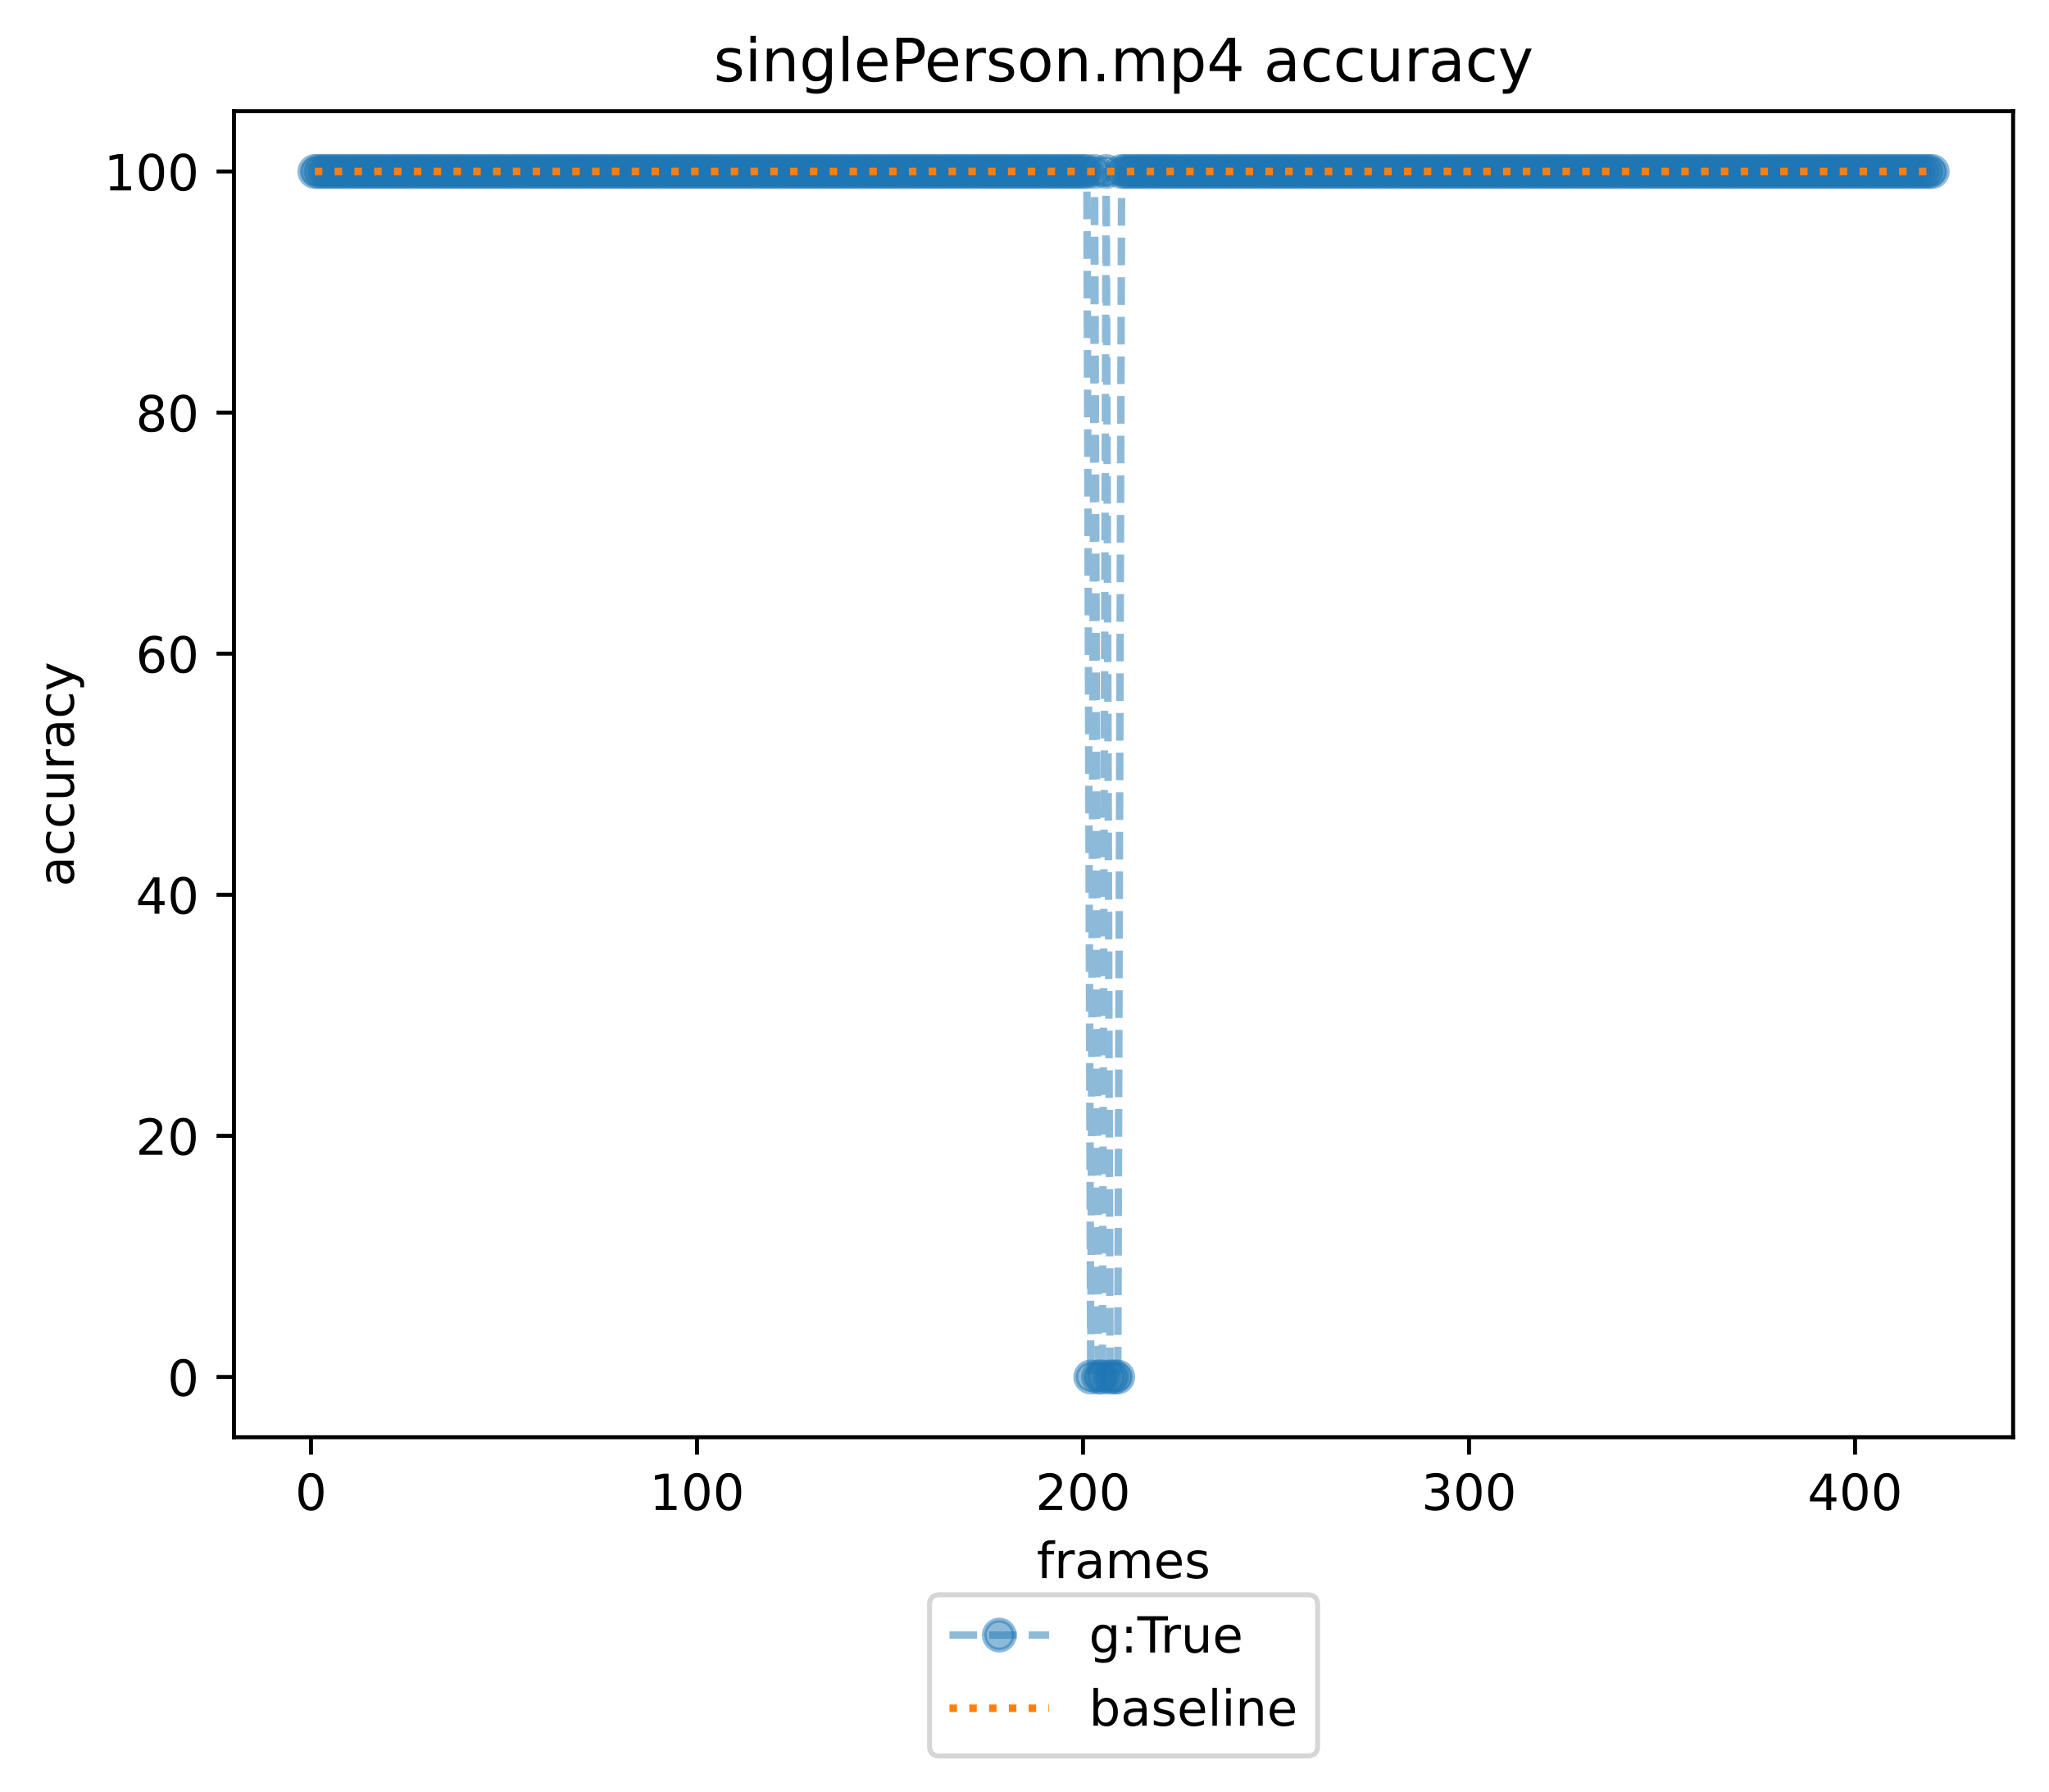 <?xml version="1.0" encoding="utf-8" standalone="no"?>
<!DOCTYPE svg PUBLIC "-//W3C//DTD SVG 1.1//EN"
  "http://www.w3.org/Graphics/SVG/1.1/DTD/svg11.dtd">
<!-- Created with matplotlib (https://matplotlib.org/) -->
<svg height="359.598pt" version="1.1" viewBox="0 0 411.286 359.598" width="411.286pt" xmlns="http://www.w3.org/2000/svg" xmlns:xlink="http://www.w3.org/1999/xlink">
 <defs>
  <style type="text/css">*{stroke-linecap:butt;stroke-linejoin:round;}</style>
 </defs>
 <g id="figure_1">
  <g id="patch_1">
   <path d="M 0 359.598 
L 411.286 359.598 
L 411.286 0 
L 0 0 
z
" style="fill:#ffffff;"/>
  </g>
  <g id="axes_1">
   <g id="patch_2">
    <path d="M 46.966 288.43 
L 404.086 288.43 
L 404.086 22.318 
L 46.966 22.318 
z
" style="fill:#ffffff;"/>
   </g>
   <g id="matplotlib.axis_1">
    <g id="xtick_1">
     <g id="line2d_1">
      <defs>
       <path d="M 0 0 
L 0 3.5 
" id="m2e2ee20450" style="stroke:#000000;stroke-width:0.8;"/>
      </defs>
      <g>
       <use style="stroke:#000000;stroke-width:0.8;" x="62.424" xlink:href="#m2e2ee20450" y="288.43"/>
      </g>
     </g>
     <g id="text_1">
      <!-- 0 -->
      <g transform="translate(59.242 303.029)scale(0.1 -0.1)">
       <defs>
        <path d="M 31.781 66.406 
Q 24.172 66.406 20.328 58.906 
Q 16.5 51.422 16.5 36.375 
Q 16.5 21.391 20.328 13.891 
Q 24.172 6.391 31.781 6.391 
Q 39.453 6.391 43.281 13.891 
Q 47.125 21.391 47.125 36.375 
Q 47.125 51.422 43.281 58.906 
Q 39.453 66.406 31.781 66.406 
z
M 31.781 74.219 
Q 44.047 74.219 50.516 64.516 
Q 56.984 54.828 56.984 36.375 
Q 56.984 17.969 50.516 8.266 
Q 44.047 -1.422 31.781 -1.422 
Q 19.531 -1.422 13.062 8.266 
Q 6.594 17.969 6.594 36.375 
Q 6.594 54.828 13.062 64.516 
Q 19.531 74.219 31.781 74.219 
z
" id="DejaVuSans-48"/>
       </defs>
       <use xlink:href="#DejaVuSans-48"/>
      </g>
     </g>
    </g>
    <g id="xtick_2">
     <g id="line2d_2">
      <g>
       <use style="stroke:#000000;stroke-width:0.8;" x="139.907" xlink:href="#m2e2ee20450" y="288.43"/>
      </g>
     </g>
     <g id="text_2">
      <!-- 100 -->
      <g transform="translate(130.363 303.029)scale(0.1 -0.1)">
       <defs>
        <path d="M 12.406 8.297 
L 28.516 8.297 
L 28.516 63.922 
L 10.984 60.406 
L 10.984 69.391 
L 28.422 72.906 
L 38.281 72.906 
L 38.281 8.297 
L 54.391 8.297 
L 54.391 0 
L 12.406 0 
z
" id="DejaVuSans-49"/>
       </defs>
       <use xlink:href="#DejaVuSans-49"/>
       <use x="63.623" xlink:href="#DejaVuSans-48"/>
       <use x="127.246" xlink:href="#DejaVuSans-48"/>
      </g>
     </g>
    </g>
    <g id="xtick_3">
     <g id="line2d_3">
      <g>
       <use style="stroke:#000000;stroke-width:0.8;" x="217.39" xlink:href="#m2e2ee20450" y="288.43"/>
      </g>
     </g>
     <g id="text_3">
      <!-- 200 -->
      <g transform="translate(207.846 303.029)scale(0.1 -0.1)">
       <defs>
        <path d="M 19.188 8.297 
L 53.609 8.297 
L 53.609 0 
L 7.328 0 
L 7.328 8.297 
Q 12.938 14.109 22.625 23.891 
Q 32.328 33.688 34.812 36.531 
Q 39.547 41.844 41.422 45.531 
Q 43.312 49.219 43.312 52.781 
Q 43.312 58.594 39.234 62.25 
Q 35.156 65.922 28.609 65.922 
Q 23.969 65.922 18.812 64.312 
Q 13.672 62.703 7.812 59.422 
L 7.812 69.391 
Q 13.766 71.781 18.938 73 
Q 24.125 74.219 28.422 74.219 
Q 39.75 74.219 46.484 68.547 
Q 53.219 62.891 53.219 53.422 
Q 53.219 48.922 51.531 44.891 
Q 49.859 40.875 45.406 35.406 
Q 44.188 33.984 37.641 27.219 
Q 31.109 20.453 19.188 8.297 
z
" id="DejaVuSans-50"/>
       </defs>
       <use xlink:href="#DejaVuSans-50"/>
       <use x="63.623" xlink:href="#DejaVuSans-48"/>
       <use x="127.246" xlink:href="#DejaVuSans-48"/>
      </g>
     </g>
    </g>
    <g id="xtick_4">
     <g id="line2d_4">
      <g>
       <use style="stroke:#000000;stroke-width:0.8;" x="294.873" xlink:href="#m2e2ee20450" y="288.43"/>
      </g>
     </g>
     <g id="text_4">
      <!-- 300 -->
      <g transform="translate(285.329 303.029)scale(0.1 -0.1)">
       <defs>
        <path d="M 40.578 39.312 
Q 47.656 37.797 51.625 33 
Q 55.609 28.219 55.609 21.188 
Q 55.609 10.406 48.188 4.484 
Q 40.766 -1.422 27.094 -1.422 
Q 22.516 -1.422 17.656 -0.516 
Q 12.797 0.391 7.625 2.203 
L 7.625 11.719 
Q 11.719 9.328 16.594 8.109 
Q 21.484 6.891 26.812 6.891 
Q 36.078 6.891 40.938 10.547 
Q 45.797 14.203 45.797 21.188 
Q 45.797 27.641 41.281 31.266 
Q 36.766 34.906 28.719 34.906 
L 20.219 34.906 
L 20.219 43.016 
L 29.109 43.016 
Q 36.375 43.016 40.234 45.922 
Q 44.094 48.828 44.094 54.297 
Q 44.094 59.906 40.109 62.906 
Q 36.141 65.922 28.719 65.922 
Q 24.656 65.922 20.016 65.031 
Q 15.375 64.156 9.812 62.312 
L 9.812 71.094 
Q 15.438 72.656 20.344 73.438 
Q 25.25 74.219 29.594 74.219 
Q 40.828 74.219 47.359 69.109 
Q 53.906 64.016 53.906 55.328 
Q 53.906 49.266 50.438 45.094 
Q 46.969 40.922 40.578 39.312 
z
" id="DejaVuSans-51"/>
       </defs>
       <use xlink:href="#DejaVuSans-51"/>
       <use x="63.623" xlink:href="#DejaVuSans-48"/>
       <use x="127.246" xlink:href="#DejaVuSans-48"/>
      </g>
     </g>
    </g>
    <g id="xtick_5">
     <g id="line2d_5">
      <g>
       <use style="stroke:#000000;stroke-width:0.8;" x="372.356" xlink:href="#m2e2ee20450" y="288.43"/>
      </g>
     </g>
     <g id="text_5">
      <!-- 400 -->
      <g transform="translate(362.813 303.029)scale(0.1 -0.1)">
       <defs>
        <path d="M 37.797 64.312 
L 12.891 25.391 
L 37.797 25.391 
z
M 35.203 72.906 
L 47.609 72.906 
L 47.609 25.391 
L 58.016 25.391 
L 58.016 17.188 
L 47.609 17.188 
L 47.609 0 
L 37.797 0 
L 37.797 17.188 
L 4.891 17.188 
L 4.891 26.703 
z
" id="DejaVuSans-52"/>
       </defs>
       <use xlink:href="#DejaVuSans-52"/>
       <use x="63.623" xlink:href="#DejaVuSans-48"/>
       <use x="127.246" xlink:href="#DejaVuSans-48"/>
      </g>
     </g>
    </g>
    <g id="text_6">
     <!-- frames -->
     <g transform="translate(208.094 316.707)scale(0.1 -0.1)">
      <defs>
       <path d="M 37.109 75.984 
L 37.109 68.5 
L 28.516 68.5 
Q 23.688 68.5 21.797 66.547 
Q 19.922 64.594 19.922 59.516 
L 19.922 54.688 
L 34.719 54.688 
L 34.719 47.703 
L 19.922 47.703 
L 19.922 0 
L 10.891 0 
L 10.891 47.703 
L 2.297 47.703 
L 2.297 54.688 
L 10.891 54.688 
L 10.891 58.5 
Q 10.891 67.625 15.141 71.797 
Q 19.391 75.984 28.609 75.984 
z
" id="DejaVuSans-102"/>
       <path d="M 41.109 46.297 
Q 39.594 47.172 37.812 47.578 
Q 36.031 48 33.891 48 
Q 26.266 48 22.188 43.047 
Q 18.109 38.094 18.109 28.812 
L 18.109 0 
L 9.078 0 
L 9.078 54.688 
L 18.109 54.688 
L 18.109 46.188 
Q 20.953 51.172 25.484 53.578 
Q 30.031 56 36.531 56 
Q 37.453 56 38.578 55.875 
Q 39.703 55.766 41.062 55.516 
z
" id="DejaVuSans-114"/>
       <path d="M 34.281 27.484 
Q 23.391 27.484 19.188 25 
Q 14.984 22.516 14.984 16.5 
Q 14.984 11.719 18.141 8.906 
Q 21.297 6.109 26.703 6.109 
Q 34.188 6.109 38.703 11.406 
Q 43.219 16.703 43.219 25.484 
L 43.219 27.484 
z
M 52.203 31.203 
L 52.203 0 
L 43.219 0 
L 43.219 8.297 
Q 40.141 3.328 35.547 0.953 
Q 30.953 -1.422 24.312 -1.422 
Q 15.922 -1.422 10.953 3.297 
Q 6 8.016 6 15.922 
Q 6 25.141 12.172 29.828 
Q 18.359 34.516 30.609 34.516 
L 43.219 34.516 
L 43.219 35.406 
Q 43.219 41.609 39.141 45 
Q 35.062 48.391 27.688 48.391 
Q 23 48.391 18.547 47.266 
Q 14.109 46.141 10.016 43.891 
L 10.016 52.203 
Q 14.938 54.109 19.578 55.047 
Q 24.219 56 28.609 56 
Q 40.484 56 46.344 49.844 
Q 52.203 43.703 52.203 31.203 
z
" id="DejaVuSans-97"/>
       <path d="M 52 44.188 
Q 55.375 50.25 60.062 53.125 
Q 64.75 56 71.094 56 
Q 79.641 56 84.281 50.016 
Q 88.922 44.047 88.922 33.016 
L 88.922 0 
L 79.891 0 
L 79.891 32.719 
Q 79.891 40.578 77.094 44.375 
Q 74.312 48.188 68.609 48.188 
Q 61.625 48.188 57.562 43.547 
Q 53.516 38.922 53.516 30.906 
L 53.516 0 
L 44.484 0 
L 44.484 32.719 
Q 44.484 40.625 41.703 44.406 
Q 38.922 48.188 33.109 48.188 
Q 26.219 48.188 22.156 43.531 
Q 18.109 38.875 18.109 30.906 
L 18.109 0 
L 9.078 0 
L 9.078 54.688 
L 18.109 54.688 
L 18.109 46.188 
Q 21.188 51.219 25.484 53.609 
Q 29.781 56 35.688 56 
Q 41.656 56 45.828 52.969 
Q 50 49.953 52 44.188 
z
" id="DejaVuSans-109"/>
       <path d="M 56.203 29.594 
L 56.203 25.203 
L 14.891 25.203 
Q 15.484 15.922 20.484 11.062 
Q 25.484 6.203 34.422 6.203 
Q 39.594 6.203 44.453 7.469 
Q 49.312 8.734 54.109 11.281 
L 54.109 2.781 
Q 49.266 0.734 44.188 -0.344 
Q 39.109 -1.422 33.891 -1.422 
Q 20.797 -1.422 13.156 6.188 
Q 5.516 13.812 5.516 26.812 
Q 5.516 40.234 12.766 48.109 
Q 20.016 56 32.328 56 
Q 43.359 56 49.781 48.891 
Q 56.203 41.797 56.203 29.594 
z
M 47.219 32.234 
Q 47.125 39.594 43.094 43.984 
Q 39.062 48.391 32.422 48.391 
Q 24.906 48.391 20.391 44.141 
Q 15.875 39.891 15.188 32.172 
z
" id="DejaVuSans-101"/>
       <path d="M 44.281 53.078 
L 44.281 44.578 
Q 40.484 46.531 36.375 47.5 
Q 32.281 48.484 27.875 48.484 
Q 21.188 48.484 17.844 46.438 
Q 14.5 44.391 14.5 40.281 
Q 14.5 37.156 16.891 35.375 
Q 19.281 33.594 26.516 31.984 
L 29.594 31.297 
Q 39.156 29.25 43.188 25.516 
Q 47.219 21.781 47.219 15.094 
Q 47.219 7.469 41.188 3.016 
Q 35.156 -1.422 24.609 -1.422 
Q 20.219 -1.422 15.453 -0.562 
Q 10.688 0.297 5.422 2 
L 5.422 11.281 
Q 10.406 8.688 15.234 7.391 
Q 20.062 6.109 24.812 6.109 
Q 31.156 6.109 34.562 8.281 
Q 37.984 10.453 37.984 14.406 
Q 37.984 18.062 35.516 20.016 
Q 33.062 21.969 24.703 23.781 
L 21.578 24.516 
Q 13.234 26.266 9.516 29.906 
Q 5.812 33.547 5.812 39.891 
Q 5.812 47.609 11.281 51.797 
Q 16.75 56 26.812 56 
Q 31.781 56 36.172 55.266 
Q 40.578 54.547 44.281 53.078 
z
" id="DejaVuSans-115"/>
      </defs>
      <use xlink:href="#DejaVuSans-102"/>
      <use x="35.205" xlink:href="#DejaVuSans-114"/>
      <use x="76.318" xlink:href="#DejaVuSans-97"/>
      <use x="137.598" xlink:href="#DejaVuSans-109"/>
      <use x="235.01" xlink:href="#DejaVuSans-101"/>
      <use x="296.533" xlink:href="#DejaVuSans-115"/>
     </g>
    </g>
   </g>
   <g id="matplotlib.axis_2">
    <g id="ytick_1">
     <g id="line2d_6">
      <defs>
       <path d="M 0 0 
L -3.5 0 
" id="mf4fe326658" style="stroke:#000000;stroke-width:0.8;"/>
      </defs>
      <g>
       <use style="stroke:#000000;stroke-width:0.8;" x="46.966" xlink:href="#mf4fe326658" y="276.334"/>
      </g>
     </g>
     <g id="text_7">
      <!-- 0 -->
      <g transform="translate(33.603 280.133)scale(0.1 -0.1)">
       <use xlink:href="#DejaVuSans-48"/>
      </g>
     </g>
    </g>
    <g id="ytick_2">
     <g id="line2d_7">
      <g>
       <use style="stroke:#000000;stroke-width:0.8;" x="46.966" xlink:href="#mf4fe326658" y="227.95"/>
      </g>
     </g>
     <g id="text_8">
      <!-- 20 -->
      <g transform="translate(27.241 231.749)scale(0.1 -0.1)">
       <use xlink:href="#DejaVuSans-50"/>
       <use x="63.623" xlink:href="#DejaVuSans-48"/>
      </g>
     </g>
    </g>
    <g id="ytick_3">
     <g id="line2d_8">
      <g>
       <use style="stroke:#000000;stroke-width:0.8;" x="46.966" xlink:href="#mf4fe326658" y="179.566"/>
      </g>
     </g>
     <g id="text_9">
      <!-- 40 -->
      <g transform="translate(27.241 183.365)scale(0.1 -0.1)">
       <use xlink:href="#DejaVuSans-52"/>
       <use x="63.623" xlink:href="#DejaVuSans-48"/>
      </g>
     </g>
    </g>
    <g id="ytick_4">
     <g id="line2d_9">
      <g>
       <use style="stroke:#000000;stroke-width:0.8;" x="46.966" xlink:href="#mf4fe326658" y="131.182"/>
      </g>
     </g>
     <g id="text_10">
      <!-- 60 -->
      <g transform="translate(27.241 134.981)scale(0.1 -0.1)">
       <defs>
        <path d="M 33.016 40.375 
Q 26.375 40.375 22.484 35.828 
Q 18.609 31.297 18.609 23.391 
Q 18.609 15.531 22.484 10.953 
Q 26.375 6.391 33.016 6.391 
Q 39.656 6.391 43.531 10.953 
Q 47.406 15.531 47.406 23.391 
Q 47.406 31.297 43.531 35.828 
Q 39.656 40.375 33.016 40.375 
z
M 52.594 71.297 
L 52.594 62.312 
Q 48.875 64.062 45.094 64.984 
Q 41.312 65.922 37.594 65.922 
Q 27.828 65.922 22.672 59.328 
Q 17.531 52.734 16.797 39.406 
Q 19.672 43.656 24.016 45.922 
Q 28.375 48.188 33.594 48.188 
Q 44.578 48.188 50.953 41.516 
Q 57.328 34.859 57.328 23.391 
Q 57.328 12.156 50.688 5.359 
Q 44.047 -1.422 33.016 -1.422 
Q 20.359 -1.422 13.672 8.266 
Q 6.984 17.969 6.984 36.375 
Q 6.984 53.656 15.188 63.938 
Q 23.391 74.219 37.203 74.219 
Q 40.922 74.219 44.703 73.484 
Q 48.484 72.75 52.594 71.297 
z
" id="DejaVuSans-54"/>
       </defs>
       <use xlink:href="#DejaVuSans-54"/>
       <use x="63.623" xlink:href="#DejaVuSans-48"/>
      </g>
     </g>
    </g>
    <g id="ytick_5">
     <g id="line2d_10">
      <g>
       <use style="stroke:#000000;stroke-width:0.8;" x="46.966" xlink:href="#mf4fe326658" y="82.798"/>
      </g>
     </g>
     <g id="text_11">
      <!-- 80 -->
      <g transform="translate(27.241 86.597)scale(0.1 -0.1)">
       <defs>
        <path d="M 31.781 34.625 
Q 24.75 34.625 20.719 30.859 
Q 16.703 27.094 16.703 20.516 
Q 16.703 13.922 20.719 10.156 
Q 24.75 6.391 31.781 6.391 
Q 38.812 6.391 42.859 10.172 
Q 46.922 13.969 46.922 20.516 
Q 46.922 27.094 42.891 30.859 
Q 38.875 34.625 31.781 34.625 
z
M 21.922 38.812 
Q 15.578 40.375 12.031 44.719 
Q 8.5 49.078 8.5 55.328 
Q 8.5 64.062 14.719 69.141 
Q 20.953 74.219 31.781 74.219 
Q 42.672 74.219 48.875 69.141 
Q 55.078 64.062 55.078 55.328 
Q 55.078 49.078 51.531 44.719 
Q 48 40.375 41.703 38.812 
Q 48.828 37.156 52.797 32.312 
Q 56.781 27.484 56.781 20.516 
Q 56.781 9.906 50.312 4.234 
Q 43.844 -1.422 31.781 -1.422 
Q 19.734 -1.422 13.25 4.234 
Q 6.781 9.906 6.781 20.516 
Q 6.781 27.484 10.781 32.312 
Q 14.797 37.156 21.922 38.812 
z
M 18.312 54.391 
Q 18.312 48.734 21.844 45.562 
Q 25.391 42.391 31.781 42.391 
Q 38.141 42.391 41.719 45.562 
Q 45.312 48.734 45.312 54.391 
Q 45.312 60.062 41.719 63.234 
Q 38.141 66.406 31.781 66.406 
Q 25.391 66.406 21.844 63.234 
Q 18.312 60.062 18.312 54.391 
z
" id="DejaVuSans-56"/>
       </defs>
       <use xlink:href="#DejaVuSans-56"/>
       <use x="63.623" xlink:href="#DejaVuSans-48"/>
      </g>
     </g>
    </g>
    <g id="ytick_6">
     <g id="line2d_11">
      <g>
       <use style="stroke:#000000;stroke-width:0.8;" x="46.966" xlink:href="#mf4fe326658" y="34.414"/>
      </g>
     </g>
     <g id="text_12">
      <!-- 100 -->
      <g transform="translate(20.878 38.213)scale(0.1 -0.1)">
       <use xlink:href="#DejaVuSans-49"/>
       <use x="63.623" xlink:href="#DejaVuSans-48"/>
       <use x="127.246" xlink:href="#DejaVuSans-48"/>
      </g>
     </g>
    </g>
    <g id="text_13">
     <!-- accuracy -->
     <g transform="translate(14.798 177.934)rotate(-90)scale(0.1 -0.1)">
      <defs>
       <path d="M 48.781 52.594 
L 48.781 44.188 
Q 44.969 46.297 41.141 47.344 
Q 37.312 48.391 33.406 48.391 
Q 24.656 48.391 19.812 42.844 
Q 14.984 37.312 14.984 27.297 
Q 14.984 17.281 19.812 11.734 
Q 24.656 6.203 33.406 6.203 
Q 37.312 6.203 41.141 7.25 
Q 44.969 8.297 48.781 10.406 
L 48.781 2.094 
Q 45.016 0.344 40.984 -0.531 
Q 36.969 -1.422 32.422 -1.422 
Q 20.062 -1.422 12.781 6.344 
Q 5.516 14.109 5.516 27.297 
Q 5.516 40.672 12.859 48.328 
Q 20.219 56 33.016 56 
Q 37.156 56 41.109 55.141 
Q 45.062 54.297 48.781 52.594 
z
" id="DejaVuSans-99"/>
       <path d="M 8.5 21.578 
L 8.5 54.688 
L 17.484 54.688 
L 17.484 21.922 
Q 17.484 14.156 20.5 10.266 
Q 23.531 6.391 29.594 6.391 
Q 36.859 6.391 41.078 11.031 
Q 45.312 15.672 45.312 23.688 
L 45.312 54.688 
L 54.297 54.688 
L 54.297 0 
L 45.312 0 
L 45.312 8.406 
Q 42.047 3.422 37.719 1 
Q 33.406 -1.422 27.688 -1.422 
Q 18.266 -1.422 13.375 4.438 
Q 8.5 10.297 8.5 21.578 
z
M 31.109 56 
z
" id="DejaVuSans-117"/>
       <path d="M 32.172 -5.078 
Q 28.375 -14.844 24.75 -17.812 
Q 21.141 -20.797 15.094 -20.797 
L 7.906 -20.797 
L 7.906 -13.281 
L 13.188 -13.281 
Q 16.891 -13.281 18.938 -11.516 
Q 21 -9.766 23.484 -3.219 
L 25.094 0.875 
L 2.984 54.688 
L 12.5 54.688 
L 29.594 11.922 
L 46.688 54.688 
L 56.203 54.688 
z
" id="DejaVuSans-121"/>
      </defs>
      <use xlink:href="#DejaVuSans-97"/>
      <use x="61.279" xlink:href="#DejaVuSans-99"/>
      <use x="116.26" xlink:href="#DejaVuSans-99"/>
      <use x="171.24" xlink:href="#DejaVuSans-117"/>
      <use x="234.619" xlink:href="#DejaVuSans-114"/>
      <use x="275.732" xlink:href="#DejaVuSans-97"/>
      <use x="337.012" xlink:href="#DejaVuSans-99"/>
      <use x="391.992" xlink:href="#DejaVuSans-121"/>
     </g>
    </g>
   </g>
   <g id="line2d_12">
    <path clip-path="url(#pe7955422bf)" d="M 63.198 34.414 
L 218.165 34.414 
L 218.94 276.334 
L 219.714 34.414 
L 220.489 276.334 
L 221.264 276.334 
L 222.039 34.414 
L 222.814 276.334 
L 224.363 276.334 
L 225.138 34.414 
L 387.853 34.414 
L 387.853 34.414 
" style="fill:none;stroke:#1f77b4;stroke-dasharray:5.55,2.4;stroke-dashoffset:0;stroke-opacity:0.5;stroke-width:1.5;"/>
    <defs>
     <path d="M 0 3 
C 0.796 3 1.559 2.684 2.121 2.121 
C 2.684 1.559 3 0.796 3 0 
C 3 -0.796 2.684 -1.559 2.121 -2.121 
C 1.559 -2.684 0.796 -3 0 -3 
C -0.796 -3 -1.559 -2.684 -2.121 -2.121 
C -2.684 -1.559 -3 -0.796 -3 0 
C -3 0.796 -2.684 1.559 -2.121 2.121 
C -1.559 2.684 -0.796 3 0 3 
z
" id="m22a1d5ea4f" style="stroke:#1f77b4;stroke-opacity:0.5;"/>
    </defs>
    <g clip-path="url(#pe7955422bf)">
     <use style="fill:#1f77b4;fill-opacity:0.5;stroke:#1f77b4;stroke-opacity:0.5;" x="63.198" xlink:href="#m22a1d5ea4f" y="34.414"/>
     <use style="fill:#1f77b4;fill-opacity:0.5;stroke:#1f77b4;stroke-opacity:0.5;" x="63.973" xlink:href="#m22a1d5ea4f" y="34.414"/>
     <use style="fill:#1f77b4;fill-opacity:0.5;stroke:#1f77b4;stroke-opacity:0.5;" x="64.748" xlink:href="#m22a1d5ea4f" y="34.414"/>
     <use style="fill:#1f77b4;fill-opacity:0.5;stroke:#1f77b4;stroke-opacity:0.5;" x="65.523" xlink:href="#m22a1d5ea4f" y="34.414"/>
     <use style="fill:#1f77b4;fill-opacity:0.5;stroke:#1f77b4;stroke-opacity:0.5;" x="66.298" xlink:href="#m22a1d5ea4f" y="34.414"/>
     <use style="fill:#1f77b4;fill-opacity:0.5;stroke:#1f77b4;stroke-opacity:0.5;" x="67.073" xlink:href="#m22a1d5ea4f" y="34.414"/>
     <use style="fill:#1f77b4;fill-opacity:0.5;stroke:#1f77b4;stroke-opacity:0.5;" x="67.847" xlink:href="#m22a1d5ea4f" y="34.414"/>
     <use style="fill:#1f77b4;fill-opacity:0.5;stroke:#1f77b4;stroke-opacity:0.5;" x="68.622" xlink:href="#m22a1d5ea4f" y="34.414"/>
     <use style="fill:#1f77b4;fill-opacity:0.5;stroke:#1f77b4;stroke-opacity:0.5;" x="69.397" xlink:href="#m22a1d5ea4f" y="34.414"/>
     <use style="fill:#1f77b4;fill-opacity:0.5;stroke:#1f77b4;stroke-opacity:0.5;" x="70.172" xlink:href="#m22a1d5ea4f" y="34.414"/>
     <use style="fill:#1f77b4;fill-opacity:0.5;stroke:#1f77b4;stroke-opacity:0.5;" x="70.947" xlink:href="#m22a1d5ea4f" y="34.414"/>
     <use style="fill:#1f77b4;fill-opacity:0.5;stroke:#1f77b4;stroke-opacity:0.5;" x="71.722" xlink:href="#m22a1d5ea4f" y="34.414"/>
     <use style="fill:#1f77b4;fill-opacity:0.5;stroke:#1f77b4;stroke-opacity:0.5;" x="72.496" xlink:href="#m22a1d5ea4f" y="34.414"/>
     <use style="fill:#1f77b4;fill-opacity:0.5;stroke:#1f77b4;stroke-opacity:0.5;" x="73.271" xlink:href="#m22a1d5ea4f" y="34.414"/>
     <use style="fill:#1f77b4;fill-opacity:0.5;stroke:#1f77b4;stroke-opacity:0.5;" x="74.046" xlink:href="#m22a1d5ea4f" y="34.414"/>
     <use style="fill:#1f77b4;fill-opacity:0.5;stroke:#1f77b4;stroke-opacity:0.5;" x="74.821" xlink:href="#m22a1d5ea4f" y="34.414"/>
     <use style="fill:#1f77b4;fill-opacity:0.5;stroke:#1f77b4;stroke-opacity:0.5;" x="75.596" xlink:href="#m22a1d5ea4f" y="34.414"/>
     <use style="fill:#1f77b4;fill-opacity:0.5;stroke:#1f77b4;stroke-opacity:0.5;" x="76.37" xlink:href="#m22a1d5ea4f" y="34.414"/>
     <use style="fill:#1f77b4;fill-opacity:0.5;stroke:#1f77b4;stroke-opacity:0.5;" x="77.145" xlink:href="#m22a1d5ea4f" y="34.414"/>
     <use style="fill:#1f77b4;fill-opacity:0.5;stroke:#1f77b4;stroke-opacity:0.5;" x="77.92" xlink:href="#m22a1d5ea4f" y="34.414"/>
     <use style="fill:#1f77b4;fill-opacity:0.5;stroke:#1f77b4;stroke-opacity:0.5;" x="78.695" xlink:href="#m22a1d5ea4f" y="34.414"/>
     <use style="fill:#1f77b4;fill-opacity:0.5;stroke:#1f77b4;stroke-opacity:0.5;" x="79.47" xlink:href="#m22a1d5ea4f" y="34.414"/>
     <use style="fill:#1f77b4;fill-opacity:0.5;stroke:#1f77b4;stroke-opacity:0.5;" x="80.245" xlink:href="#m22a1d5ea4f" y="34.414"/>
     <use style="fill:#1f77b4;fill-opacity:0.5;stroke:#1f77b4;stroke-opacity:0.5;" x="81.019" xlink:href="#m22a1d5ea4f" y="34.414"/>
     <use style="fill:#1f77b4;fill-opacity:0.5;stroke:#1f77b4;stroke-opacity:0.5;" x="81.794" xlink:href="#m22a1d5ea4f" y="34.414"/>
     <use style="fill:#1f77b4;fill-opacity:0.5;stroke:#1f77b4;stroke-opacity:0.5;" x="82.569" xlink:href="#m22a1d5ea4f" y="34.414"/>
     <use style="fill:#1f77b4;fill-opacity:0.5;stroke:#1f77b4;stroke-opacity:0.5;" x="83.344" xlink:href="#m22a1d5ea4f" y="34.414"/>
     <use style="fill:#1f77b4;fill-opacity:0.5;stroke:#1f77b4;stroke-opacity:0.5;" x="84.119" xlink:href="#m22a1d5ea4f" y="34.414"/>
     <use style="fill:#1f77b4;fill-opacity:0.5;stroke:#1f77b4;stroke-opacity:0.5;" x="84.894" xlink:href="#m22a1d5ea4f" y="34.414"/>
     <use style="fill:#1f77b4;fill-opacity:0.5;stroke:#1f77b4;stroke-opacity:0.5;" x="85.668" xlink:href="#m22a1d5ea4f" y="34.414"/>
     <use style="fill:#1f77b4;fill-opacity:0.5;stroke:#1f77b4;stroke-opacity:0.5;" x="86.443" xlink:href="#m22a1d5ea4f" y="34.414"/>
     <use style="fill:#1f77b4;fill-opacity:0.5;stroke:#1f77b4;stroke-opacity:0.5;" x="87.218" xlink:href="#m22a1d5ea4f" y="34.414"/>
     <use style="fill:#1f77b4;fill-opacity:0.5;stroke:#1f77b4;stroke-opacity:0.5;" x="87.993" xlink:href="#m22a1d5ea4f" y="34.414"/>
     <use style="fill:#1f77b4;fill-opacity:0.5;stroke:#1f77b4;stroke-opacity:0.5;" x="88.768" xlink:href="#m22a1d5ea4f" y="34.414"/>
     <use style="fill:#1f77b4;fill-opacity:0.5;stroke:#1f77b4;stroke-opacity:0.5;" x="89.543" xlink:href="#m22a1d5ea4f" y="34.414"/>
     <use style="fill:#1f77b4;fill-opacity:0.5;stroke:#1f77b4;stroke-opacity:0.5;" x="90.317" xlink:href="#m22a1d5ea4f" y="34.414"/>
     <use style="fill:#1f77b4;fill-opacity:0.5;stroke:#1f77b4;stroke-opacity:0.5;" x="91.092" xlink:href="#m22a1d5ea4f" y="34.414"/>
     <use style="fill:#1f77b4;fill-opacity:0.5;stroke:#1f77b4;stroke-opacity:0.5;" x="91.867" xlink:href="#m22a1d5ea4f" y="34.414"/>
     <use style="fill:#1f77b4;fill-opacity:0.5;stroke:#1f77b4;stroke-opacity:0.5;" x="92.642" xlink:href="#m22a1d5ea4f" y="34.414"/>
     <use style="fill:#1f77b4;fill-opacity:0.5;stroke:#1f77b4;stroke-opacity:0.5;" x="93.417" xlink:href="#m22a1d5ea4f" y="34.414"/>
     <use style="fill:#1f77b4;fill-opacity:0.5;stroke:#1f77b4;stroke-opacity:0.5;" x="94.192" xlink:href="#m22a1d5ea4f" y="34.414"/>
     <use style="fill:#1f77b4;fill-opacity:0.5;stroke:#1f77b4;stroke-opacity:0.5;" x="94.966" xlink:href="#m22a1d5ea4f" y="34.414"/>
     <use style="fill:#1f77b4;fill-opacity:0.5;stroke:#1f77b4;stroke-opacity:0.5;" x="95.741" xlink:href="#m22a1d5ea4f" y="34.414"/>
     <use style="fill:#1f77b4;fill-opacity:0.5;stroke:#1f77b4;stroke-opacity:0.5;" x="96.516" xlink:href="#m22a1d5ea4f" y="34.414"/>
     <use style="fill:#1f77b4;fill-opacity:0.5;stroke:#1f77b4;stroke-opacity:0.5;" x="97.291" xlink:href="#m22a1d5ea4f" y="34.414"/>
     <use style="fill:#1f77b4;fill-opacity:0.5;stroke:#1f77b4;stroke-opacity:0.5;" x="98.066" xlink:href="#m22a1d5ea4f" y="34.414"/>
     <use style="fill:#1f77b4;fill-opacity:0.5;stroke:#1f77b4;stroke-opacity:0.5;" x="98.841" xlink:href="#m22a1d5ea4f" y="34.414"/>
     <use style="fill:#1f77b4;fill-opacity:0.5;stroke:#1f77b4;stroke-opacity:0.5;" x="99.615" xlink:href="#m22a1d5ea4f" y="34.414"/>
     <use style="fill:#1f77b4;fill-opacity:0.5;stroke:#1f77b4;stroke-opacity:0.5;" x="100.39" xlink:href="#m22a1d5ea4f" y="34.414"/>
     <use style="fill:#1f77b4;fill-opacity:0.5;stroke:#1f77b4;stroke-opacity:0.5;" x="101.165" xlink:href="#m22a1d5ea4f" y="34.414"/>
     <use style="fill:#1f77b4;fill-opacity:0.5;stroke:#1f77b4;stroke-opacity:0.5;" x="101.94" xlink:href="#m22a1d5ea4f" y="34.414"/>
     <use style="fill:#1f77b4;fill-opacity:0.5;stroke:#1f77b4;stroke-opacity:0.5;" x="102.715" xlink:href="#m22a1d5ea4f" y="34.414"/>
     <use style="fill:#1f77b4;fill-opacity:0.5;stroke:#1f77b4;stroke-opacity:0.5;" x="103.49" xlink:href="#m22a1d5ea4f" y="34.414"/>
     <use style="fill:#1f77b4;fill-opacity:0.5;stroke:#1f77b4;stroke-opacity:0.5;" x="104.264" xlink:href="#m22a1d5ea4f" y="34.414"/>
     <use style="fill:#1f77b4;fill-opacity:0.5;stroke:#1f77b4;stroke-opacity:0.5;" x="105.039" xlink:href="#m22a1d5ea4f" y="34.414"/>
     <use style="fill:#1f77b4;fill-opacity:0.5;stroke:#1f77b4;stroke-opacity:0.5;" x="105.814" xlink:href="#m22a1d5ea4f" y="34.414"/>
     <use style="fill:#1f77b4;fill-opacity:0.5;stroke:#1f77b4;stroke-opacity:0.5;" x="106.589" xlink:href="#m22a1d5ea4f" y="34.414"/>
     <use style="fill:#1f77b4;fill-opacity:0.5;stroke:#1f77b4;stroke-opacity:0.5;" x="107.364" xlink:href="#m22a1d5ea4f" y="34.414"/>
     <use style="fill:#1f77b4;fill-opacity:0.5;stroke:#1f77b4;stroke-opacity:0.5;" x="108.139" xlink:href="#m22a1d5ea4f" y="34.414"/>
     <use style="fill:#1f77b4;fill-opacity:0.5;stroke:#1f77b4;stroke-opacity:0.5;" x="108.913" xlink:href="#m22a1d5ea4f" y="34.414"/>
     <use style="fill:#1f77b4;fill-opacity:0.5;stroke:#1f77b4;stroke-opacity:0.5;" x="109.688" xlink:href="#m22a1d5ea4f" y="34.414"/>
     <use style="fill:#1f77b4;fill-opacity:0.5;stroke:#1f77b4;stroke-opacity:0.5;" x="110.463" xlink:href="#m22a1d5ea4f" y="34.414"/>
     <use style="fill:#1f77b4;fill-opacity:0.5;stroke:#1f77b4;stroke-opacity:0.5;" x="111.238" xlink:href="#m22a1d5ea4f" y="34.414"/>
     <use style="fill:#1f77b4;fill-opacity:0.5;stroke:#1f77b4;stroke-opacity:0.5;" x="112.013" xlink:href="#m22a1d5ea4f" y="34.414"/>
     <use style="fill:#1f77b4;fill-opacity:0.5;stroke:#1f77b4;stroke-opacity:0.5;" x="112.788" xlink:href="#m22a1d5ea4f" y="34.414"/>
     <use style="fill:#1f77b4;fill-opacity:0.5;stroke:#1f77b4;stroke-opacity:0.5;" x="113.562" xlink:href="#m22a1d5ea4f" y="34.414"/>
     <use style="fill:#1f77b4;fill-opacity:0.5;stroke:#1f77b4;stroke-opacity:0.5;" x="114.337" xlink:href="#m22a1d5ea4f" y="34.414"/>
     <use style="fill:#1f77b4;fill-opacity:0.5;stroke:#1f77b4;stroke-opacity:0.5;" x="115.112" xlink:href="#m22a1d5ea4f" y="34.414"/>
     <use style="fill:#1f77b4;fill-opacity:0.5;stroke:#1f77b4;stroke-opacity:0.5;" x="115.887" xlink:href="#m22a1d5ea4f" y="34.414"/>
     <use style="fill:#1f77b4;fill-opacity:0.5;stroke:#1f77b4;stroke-opacity:0.5;" x="116.662" xlink:href="#m22a1d5ea4f" y="34.414"/>
     <use style="fill:#1f77b4;fill-opacity:0.5;stroke:#1f77b4;stroke-opacity:0.5;" x="117.437" xlink:href="#m22a1d5ea4f" y="34.414"/>
     <use style="fill:#1f77b4;fill-opacity:0.5;stroke:#1f77b4;stroke-opacity:0.5;" x="118.211" xlink:href="#m22a1d5ea4f" y="34.414"/>
     <use style="fill:#1f77b4;fill-opacity:0.5;stroke:#1f77b4;stroke-opacity:0.5;" x="118.986" xlink:href="#m22a1d5ea4f" y="34.414"/>
     <use style="fill:#1f77b4;fill-opacity:0.5;stroke:#1f77b4;stroke-opacity:0.5;" x="119.761" xlink:href="#m22a1d5ea4f" y="34.414"/>
     <use style="fill:#1f77b4;fill-opacity:0.5;stroke:#1f77b4;stroke-opacity:0.5;" x="120.536" xlink:href="#m22a1d5ea4f" y="34.414"/>
     <use style="fill:#1f77b4;fill-opacity:0.5;stroke:#1f77b4;stroke-opacity:0.5;" x="121.311" xlink:href="#m22a1d5ea4f" y="34.414"/>
     <use style="fill:#1f77b4;fill-opacity:0.5;stroke:#1f77b4;stroke-opacity:0.5;" x="122.086" xlink:href="#m22a1d5ea4f" y="34.414"/>
     <use style="fill:#1f77b4;fill-opacity:0.5;stroke:#1f77b4;stroke-opacity:0.5;" x="122.86" xlink:href="#m22a1d5ea4f" y="34.414"/>
     <use style="fill:#1f77b4;fill-opacity:0.5;stroke:#1f77b4;stroke-opacity:0.5;" x="123.635" xlink:href="#m22a1d5ea4f" y="34.414"/>
     <use style="fill:#1f77b4;fill-opacity:0.5;stroke:#1f77b4;stroke-opacity:0.5;" x="124.41" xlink:href="#m22a1d5ea4f" y="34.414"/>
     <use style="fill:#1f77b4;fill-opacity:0.5;stroke:#1f77b4;stroke-opacity:0.5;" x="125.185" xlink:href="#m22a1d5ea4f" y="34.414"/>
     <use style="fill:#1f77b4;fill-opacity:0.5;stroke:#1f77b4;stroke-opacity:0.5;" x="125.96" xlink:href="#m22a1d5ea4f" y="34.414"/>
     <use style="fill:#1f77b4;fill-opacity:0.5;stroke:#1f77b4;stroke-opacity:0.5;" x="126.735" xlink:href="#m22a1d5ea4f" y="34.414"/>
     <use style="fill:#1f77b4;fill-opacity:0.5;stroke:#1f77b4;stroke-opacity:0.5;" x="127.509" xlink:href="#m22a1d5ea4f" y="34.414"/>
     <use style="fill:#1f77b4;fill-opacity:0.5;stroke:#1f77b4;stroke-opacity:0.5;" x="128.284" xlink:href="#m22a1d5ea4f" y="34.414"/>
     <use style="fill:#1f77b4;fill-opacity:0.5;stroke:#1f77b4;stroke-opacity:0.5;" x="129.059" xlink:href="#m22a1d5ea4f" y="34.414"/>
     <use style="fill:#1f77b4;fill-opacity:0.5;stroke:#1f77b4;stroke-opacity:0.5;" x="129.834" xlink:href="#m22a1d5ea4f" y="34.414"/>
     <use style="fill:#1f77b4;fill-opacity:0.5;stroke:#1f77b4;stroke-opacity:0.5;" x="130.609" xlink:href="#m22a1d5ea4f" y="34.414"/>
     <use style="fill:#1f77b4;fill-opacity:0.5;stroke:#1f77b4;stroke-opacity:0.5;" x="131.384" xlink:href="#m22a1d5ea4f" y="34.414"/>
     <use style="fill:#1f77b4;fill-opacity:0.5;stroke:#1f77b4;stroke-opacity:0.5;" x="132.158" xlink:href="#m22a1d5ea4f" y="34.414"/>
     <use style="fill:#1f77b4;fill-opacity:0.5;stroke:#1f77b4;stroke-opacity:0.5;" x="132.933" xlink:href="#m22a1d5ea4f" y="34.414"/>
     <use style="fill:#1f77b4;fill-opacity:0.5;stroke:#1f77b4;stroke-opacity:0.5;" x="133.708" xlink:href="#m22a1d5ea4f" y="34.414"/>
     <use style="fill:#1f77b4;fill-opacity:0.5;stroke:#1f77b4;stroke-opacity:0.5;" x="134.483" xlink:href="#m22a1d5ea4f" y="34.414"/>
     <use style="fill:#1f77b4;fill-opacity:0.5;stroke:#1f77b4;stroke-opacity:0.5;" x="135.258" xlink:href="#m22a1d5ea4f" y="34.414"/>
     <use style="fill:#1f77b4;fill-opacity:0.5;stroke:#1f77b4;stroke-opacity:0.5;" x="136.033" xlink:href="#m22a1d5ea4f" y="34.414"/>
     <use style="fill:#1f77b4;fill-opacity:0.5;stroke:#1f77b4;stroke-opacity:0.5;" x="136.807" xlink:href="#m22a1d5ea4f" y="34.414"/>
     <use style="fill:#1f77b4;fill-opacity:0.5;stroke:#1f77b4;stroke-opacity:0.5;" x="137.582" xlink:href="#m22a1d5ea4f" y="34.414"/>
     <use style="fill:#1f77b4;fill-opacity:0.5;stroke:#1f77b4;stroke-opacity:0.5;" x="138.357" xlink:href="#m22a1d5ea4f" y="34.414"/>
     <use style="fill:#1f77b4;fill-opacity:0.5;stroke:#1f77b4;stroke-opacity:0.5;" x="139.132" xlink:href="#m22a1d5ea4f" y="34.414"/>
     <use style="fill:#1f77b4;fill-opacity:0.5;stroke:#1f77b4;stroke-opacity:0.5;" x="139.907" xlink:href="#m22a1d5ea4f" y="34.414"/>
     <use style="fill:#1f77b4;fill-opacity:0.5;stroke:#1f77b4;stroke-opacity:0.5;" x="140.682" xlink:href="#m22a1d5ea4f" y="34.414"/>
     <use style="fill:#1f77b4;fill-opacity:0.5;stroke:#1f77b4;stroke-opacity:0.5;" x="141.456" xlink:href="#m22a1d5ea4f" y="34.414"/>
     <use style="fill:#1f77b4;fill-opacity:0.5;stroke:#1f77b4;stroke-opacity:0.5;" x="142.231" xlink:href="#m22a1d5ea4f" y="34.414"/>
     <use style="fill:#1f77b4;fill-opacity:0.5;stroke:#1f77b4;stroke-opacity:0.5;" x="143.006" xlink:href="#m22a1d5ea4f" y="34.414"/>
     <use style="fill:#1f77b4;fill-opacity:0.5;stroke:#1f77b4;stroke-opacity:0.5;" x="143.781" xlink:href="#m22a1d5ea4f" y="34.414"/>
     <use style="fill:#1f77b4;fill-opacity:0.5;stroke:#1f77b4;stroke-opacity:0.5;" x="144.556" xlink:href="#m22a1d5ea4f" y="34.414"/>
     <use style="fill:#1f77b4;fill-opacity:0.5;stroke:#1f77b4;stroke-opacity:0.5;" x="145.331" xlink:href="#m22a1d5ea4f" y="34.414"/>
     <use style="fill:#1f77b4;fill-opacity:0.5;stroke:#1f77b4;stroke-opacity:0.5;" x="146.105" xlink:href="#m22a1d5ea4f" y="34.414"/>
     <use style="fill:#1f77b4;fill-opacity:0.5;stroke:#1f77b4;stroke-opacity:0.5;" x="146.88" xlink:href="#m22a1d5ea4f" y="34.414"/>
     <use style="fill:#1f77b4;fill-opacity:0.5;stroke:#1f77b4;stroke-opacity:0.5;" x="147.655" xlink:href="#m22a1d5ea4f" y="34.414"/>
     <use style="fill:#1f77b4;fill-opacity:0.5;stroke:#1f77b4;stroke-opacity:0.5;" x="148.43" xlink:href="#m22a1d5ea4f" y="34.414"/>
     <use style="fill:#1f77b4;fill-opacity:0.5;stroke:#1f77b4;stroke-opacity:0.5;" x="149.205" xlink:href="#m22a1d5ea4f" y="34.414"/>
     <use style="fill:#1f77b4;fill-opacity:0.5;stroke:#1f77b4;stroke-opacity:0.5;" x="149.98" xlink:href="#m22a1d5ea4f" y="34.414"/>
     <use style="fill:#1f77b4;fill-opacity:0.5;stroke:#1f77b4;stroke-opacity:0.5;" x="150.754" xlink:href="#m22a1d5ea4f" y="34.414"/>
     <use style="fill:#1f77b4;fill-opacity:0.5;stroke:#1f77b4;stroke-opacity:0.5;" x="151.529" xlink:href="#m22a1d5ea4f" y="34.414"/>
     <use style="fill:#1f77b4;fill-opacity:0.5;stroke:#1f77b4;stroke-opacity:0.5;" x="152.304" xlink:href="#m22a1d5ea4f" y="34.414"/>
     <use style="fill:#1f77b4;fill-opacity:0.5;stroke:#1f77b4;stroke-opacity:0.5;" x="153.079" xlink:href="#m22a1d5ea4f" y="34.414"/>
     <use style="fill:#1f77b4;fill-opacity:0.5;stroke:#1f77b4;stroke-opacity:0.5;" x="153.854" xlink:href="#m22a1d5ea4f" y="34.414"/>
     <use style="fill:#1f77b4;fill-opacity:0.5;stroke:#1f77b4;stroke-opacity:0.5;" x="154.629" xlink:href="#m22a1d5ea4f" y="34.414"/>
     <use style="fill:#1f77b4;fill-opacity:0.5;stroke:#1f77b4;stroke-opacity:0.5;" x="155.403" xlink:href="#m22a1d5ea4f" y="34.414"/>
     <use style="fill:#1f77b4;fill-opacity:0.5;stroke:#1f77b4;stroke-opacity:0.5;" x="156.178" xlink:href="#m22a1d5ea4f" y="34.414"/>
     <use style="fill:#1f77b4;fill-opacity:0.5;stroke:#1f77b4;stroke-opacity:0.5;" x="156.953" xlink:href="#m22a1d5ea4f" y="34.414"/>
     <use style="fill:#1f77b4;fill-opacity:0.5;stroke:#1f77b4;stroke-opacity:0.5;" x="157.728" xlink:href="#m22a1d5ea4f" y="34.414"/>
     <use style="fill:#1f77b4;fill-opacity:0.5;stroke:#1f77b4;stroke-opacity:0.5;" x="158.503" xlink:href="#m22a1d5ea4f" y="34.414"/>
     <use style="fill:#1f77b4;fill-opacity:0.5;stroke:#1f77b4;stroke-opacity:0.5;" x="159.278" xlink:href="#m22a1d5ea4f" y="34.414"/>
     <use style="fill:#1f77b4;fill-opacity:0.5;stroke:#1f77b4;stroke-opacity:0.5;" x="160.052" xlink:href="#m22a1d5ea4f" y="34.414"/>
     <use style="fill:#1f77b4;fill-opacity:0.5;stroke:#1f77b4;stroke-opacity:0.5;" x="160.827" xlink:href="#m22a1d5ea4f" y="34.414"/>
     <use style="fill:#1f77b4;fill-opacity:0.5;stroke:#1f77b4;stroke-opacity:0.5;" x="161.602" xlink:href="#m22a1d5ea4f" y="34.414"/>
     <use style="fill:#1f77b4;fill-opacity:0.5;stroke:#1f77b4;stroke-opacity:0.5;" x="162.377" xlink:href="#m22a1d5ea4f" y="34.414"/>
     <use style="fill:#1f77b4;fill-opacity:0.5;stroke:#1f77b4;stroke-opacity:0.5;" x="163.152" xlink:href="#m22a1d5ea4f" y="34.414"/>
     <use style="fill:#1f77b4;fill-opacity:0.5;stroke:#1f77b4;stroke-opacity:0.5;" x="163.926" xlink:href="#m22a1d5ea4f" y="34.414"/>
     <use style="fill:#1f77b4;fill-opacity:0.5;stroke:#1f77b4;stroke-opacity:0.5;" x="164.701" xlink:href="#m22a1d5ea4f" y="34.414"/>
     <use style="fill:#1f77b4;fill-opacity:0.5;stroke:#1f77b4;stroke-opacity:0.5;" x="165.476" xlink:href="#m22a1d5ea4f" y="34.414"/>
     <use style="fill:#1f77b4;fill-opacity:0.5;stroke:#1f77b4;stroke-opacity:0.5;" x="166.251" xlink:href="#m22a1d5ea4f" y="34.414"/>
     <use style="fill:#1f77b4;fill-opacity:0.5;stroke:#1f77b4;stroke-opacity:0.5;" x="167.026" xlink:href="#m22a1d5ea4f" y="34.414"/>
     <use style="fill:#1f77b4;fill-opacity:0.5;stroke:#1f77b4;stroke-opacity:0.5;" x="167.801" xlink:href="#m22a1d5ea4f" y="34.414"/>
     <use style="fill:#1f77b4;fill-opacity:0.5;stroke:#1f77b4;stroke-opacity:0.5;" x="168.575" xlink:href="#m22a1d5ea4f" y="34.414"/>
     <use style="fill:#1f77b4;fill-opacity:0.5;stroke:#1f77b4;stroke-opacity:0.5;" x="169.35" xlink:href="#m22a1d5ea4f" y="34.414"/>
     <use style="fill:#1f77b4;fill-opacity:0.5;stroke:#1f77b4;stroke-opacity:0.5;" x="170.125" xlink:href="#m22a1d5ea4f" y="34.414"/>
     <use style="fill:#1f77b4;fill-opacity:0.5;stroke:#1f77b4;stroke-opacity:0.5;" x="170.9" xlink:href="#m22a1d5ea4f" y="34.414"/>
     <use style="fill:#1f77b4;fill-opacity:0.5;stroke:#1f77b4;stroke-opacity:0.5;" x="171.675" xlink:href="#m22a1d5ea4f" y="34.414"/>
     <use style="fill:#1f77b4;fill-opacity:0.5;stroke:#1f77b4;stroke-opacity:0.5;" x="172.45" xlink:href="#m22a1d5ea4f" y="34.414"/>
     <use style="fill:#1f77b4;fill-opacity:0.5;stroke:#1f77b4;stroke-opacity:0.5;" x="173.224" xlink:href="#m22a1d5ea4f" y="34.414"/>
     <use style="fill:#1f77b4;fill-opacity:0.5;stroke:#1f77b4;stroke-opacity:0.5;" x="173.999" xlink:href="#m22a1d5ea4f" y="34.414"/>
     <use style="fill:#1f77b4;fill-opacity:0.5;stroke:#1f77b4;stroke-opacity:0.5;" x="174.774" xlink:href="#m22a1d5ea4f" y="34.414"/>
     <use style="fill:#1f77b4;fill-opacity:0.5;stroke:#1f77b4;stroke-opacity:0.5;" x="175.549" xlink:href="#m22a1d5ea4f" y="34.414"/>
     <use style="fill:#1f77b4;fill-opacity:0.5;stroke:#1f77b4;stroke-opacity:0.5;" x="176.324" xlink:href="#m22a1d5ea4f" y="34.414"/>
     <use style="fill:#1f77b4;fill-opacity:0.5;stroke:#1f77b4;stroke-opacity:0.5;" x="177.099" xlink:href="#m22a1d5ea4f" y="34.414"/>
     <use style="fill:#1f77b4;fill-opacity:0.5;stroke:#1f77b4;stroke-opacity:0.5;" x="177.873" xlink:href="#m22a1d5ea4f" y="34.414"/>
     <use style="fill:#1f77b4;fill-opacity:0.5;stroke:#1f77b4;stroke-opacity:0.5;" x="178.648" xlink:href="#m22a1d5ea4f" y="34.414"/>
     <use style="fill:#1f77b4;fill-opacity:0.5;stroke:#1f77b4;stroke-opacity:0.5;" x="179.423" xlink:href="#m22a1d5ea4f" y="34.414"/>
     <use style="fill:#1f77b4;fill-opacity:0.5;stroke:#1f77b4;stroke-opacity:0.5;" x="180.198" xlink:href="#m22a1d5ea4f" y="34.414"/>
     <use style="fill:#1f77b4;fill-opacity:0.5;stroke:#1f77b4;stroke-opacity:0.5;" x="180.973" xlink:href="#m22a1d5ea4f" y="34.414"/>
     <use style="fill:#1f77b4;fill-opacity:0.5;stroke:#1f77b4;stroke-opacity:0.5;" x="181.748" xlink:href="#m22a1d5ea4f" y="34.414"/>
     <use style="fill:#1f77b4;fill-opacity:0.5;stroke:#1f77b4;stroke-opacity:0.5;" x="182.522" xlink:href="#m22a1d5ea4f" y="34.414"/>
     <use style="fill:#1f77b4;fill-opacity:0.5;stroke:#1f77b4;stroke-opacity:0.5;" x="183.297" xlink:href="#m22a1d5ea4f" y="34.414"/>
     <use style="fill:#1f77b4;fill-opacity:0.5;stroke:#1f77b4;stroke-opacity:0.5;" x="184.072" xlink:href="#m22a1d5ea4f" y="34.414"/>
     <use style="fill:#1f77b4;fill-opacity:0.5;stroke:#1f77b4;stroke-opacity:0.5;" x="184.847" xlink:href="#m22a1d5ea4f" y="34.414"/>
     <use style="fill:#1f77b4;fill-opacity:0.5;stroke:#1f77b4;stroke-opacity:0.5;" x="185.622" xlink:href="#m22a1d5ea4f" y="34.414"/>
     <use style="fill:#1f77b4;fill-opacity:0.5;stroke:#1f77b4;stroke-opacity:0.5;" x="186.397" xlink:href="#m22a1d5ea4f" y="34.414"/>
     <use style="fill:#1f77b4;fill-opacity:0.5;stroke:#1f77b4;stroke-opacity:0.5;" x="187.171" xlink:href="#m22a1d5ea4f" y="34.414"/>
     <use style="fill:#1f77b4;fill-opacity:0.5;stroke:#1f77b4;stroke-opacity:0.5;" x="187.946" xlink:href="#m22a1d5ea4f" y="34.414"/>
     <use style="fill:#1f77b4;fill-opacity:0.5;stroke:#1f77b4;stroke-opacity:0.5;" x="188.721" xlink:href="#m22a1d5ea4f" y="34.414"/>
     <use style="fill:#1f77b4;fill-opacity:0.5;stroke:#1f77b4;stroke-opacity:0.5;" x="189.496" xlink:href="#m22a1d5ea4f" y="34.414"/>
     <use style="fill:#1f77b4;fill-opacity:0.5;stroke:#1f77b4;stroke-opacity:0.5;" x="190.271" xlink:href="#m22a1d5ea4f" y="34.414"/>
     <use style="fill:#1f77b4;fill-opacity:0.5;stroke:#1f77b4;stroke-opacity:0.5;" x="191.046" xlink:href="#m22a1d5ea4f" y="34.414"/>
     <use style="fill:#1f77b4;fill-opacity:0.5;stroke:#1f77b4;stroke-opacity:0.5;" x="191.82" xlink:href="#m22a1d5ea4f" y="34.414"/>
     <use style="fill:#1f77b4;fill-opacity:0.5;stroke:#1f77b4;stroke-opacity:0.5;" x="192.595" xlink:href="#m22a1d5ea4f" y="34.414"/>
     <use style="fill:#1f77b4;fill-opacity:0.5;stroke:#1f77b4;stroke-opacity:0.5;" x="193.37" xlink:href="#m22a1d5ea4f" y="34.414"/>
     <use style="fill:#1f77b4;fill-opacity:0.5;stroke:#1f77b4;stroke-opacity:0.5;" x="194.145" xlink:href="#m22a1d5ea4f" y="34.414"/>
     <use style="fill:#1f77b4;fill-opacity:0.5;stroke:#1f77b4;stroke-opacity:0.5;" x="194.92" xlink:href="#m22a1d5ea4f" y="34.414"/>
     <use style="fill:#1f77b4;fill-opacity:0.5;stroke:#1f77b4;stroke-opacity:0.5;" x="195.695" xlink:href="#m22a1d5ea4f" y="34.414"/>
     <use style="fill:#1f77b4;fill-opacity:0.5;stroke:#1f77b4;stroke-opacity:0.5;" x="196.469" xlink:href="#m22a1d5ea4f" y="34.414"/>
     <use style="fill:#1f77b4;fill-opacity:0.5;stroke:#1f77b4;stroke-opacity:0.5;" x="197.244" xlink:href="#m22a1d5ea4f" y="34.414"/>
     <use style="fill:#1f77b4;fill-opacity:0.5;stroke:#1f77b4;stroke-opacity:0.5;" x="198.019" xlink:href="#m22a1d5ea4f" y="34.414"/>
     <use style="fill:#1f77b4;fill-opacity:0.5;stroke:#1f77b4;stroke-opacity:0.5;" x="198.794" xlink:href="#m22a1d5ea4f" y="34.414"/>
     <use style="fill:#1f77b4;fill-opacity:0.5;stroke:#1f77b4;stroke-opacity:0.5;" x="199.569" xlink:href="#m22a1d5ea4f" y="34.414"/>
     <use style="fill:#1f77b4;fill-opacity:0.5;stroke:#1f77b4;stroke-opacity:0.5;" x="200.344" xlink:href="#m22a1d5ea4f" y="34.414"/>
     <use style="fill:#1f77b4;fill-opacity:0.5;stroke:#1f77b4;stroke-opacity:0.5;" x="201.118" xlink:href="#m22a1d5ea4f" y="34.414"/>
     <use style="fill:#1f77b4;fill-opacity:0.5;stroke:#1f77b4;stroke-opacity:0.5;" x="201.893" xlink:href="#m22a1d5ea4f" y="34.414"/>
     <use style="fill:#1f77b4;fill-opacity:0.5;stroke:#1f77b4;stroke-opacity:0.5;" x="202.668" xlink:href="#m22a1d5ea4f" y="34.414"/>
     <use style="fill:#1f77b4;fill-opacity:0.5;stroke:#1f77b4;stroke-opacity:0.5;" x="203.443" xlink:href="#m22a1d5ea4f" y="34.414"/>
     <use style="fill:#1f77b4;fill-opacity:0.5;stroke:#1f77b4;stroke-opacity:0.5;" x="204.218" xlink:href="#m22a1d5ea4f" y="34.414"/>
     <use style="fill:#1f77b4;fill-opacity:0.5;stroke:#1f77b4;stroke-opacity:0.5;" x="204.993" xlink:href="#m22a1d5ea4f" y="34.414"/>
     <use style="fill:#1f77b4;fill-opacity:0.5;stroke:#1f77b4;stroke-opacity:0.5;" x="205.767" xlink:href="#m22a1d5ea4f" y="34.414"/>
     <use style="fill:#1f77b4;fill-opacity:0.5;stroke:#1f77b4;stroke-opacity:0.5;" x="206.542" xlink:href="#m22a1d5ea4f" y="34.414"/>
     <use style="fill:#1f77b4;fill-opacity:0.5;stroke:#1f77b4;stroke-opacity:0.5;" x="207.317" xlink:href="#m22a1d5ea4f" y="34.414"/>
     <use style="fill:#1f77b4;fill-opacity:0.5;stroke:#1f77b4;stroke-opacity:0.5;" x="208.092" xlink:href="#m22a1d5ea4f" y="34.414"/>
     <use style="fill:#1f77b4;fill-opacity:0.5;stroke:#1f77b4;stroke-opacity:0.5;" x="208.867" xlink:href="#m22a1d5ea4f" y="34.414"/>
     <use style="fill:#1f77b4;fill-opacity:0.5;stroke:#1f77b4;stroke-opacity:0.5;" x="209.642" xlink:href="#m22a1d5ea4f" y="34.414"/>
     <use style="fill:#1f77b4;fill-opacity:0.5;stroke:#1f77b4;stroke-opacity:0.5;" x="210.416" xlink:href="#m22a1d5ea4f" y="34.414"/>
     <use style="fill:#1f77b4;fill-opacity:0.5;stroke:#1f77b4;stroke-opacity:0.5;" x="211.191" xlink:href="#m22a1d5ea4f" y="34.414"/>
     <use style="fill:#1f77b4;fill-opacity:0.5;stroke:#1f77b4;stroke-opacity:0.5;" x="211.966" xlink:href="#m22a1d5ea4f" y="34.414"/>
     <use style="fill:#1f77b4;fill-opacity:0.5;stroke:#1f77b4;stroke-opacity:0.5;" x="212.741" xlink:href="#m22a1d5ea4f" y="34.414"/>
     <use style="fill:#1f77b4;fill-opacity:0.5;stroke:#1f77b4;stroke-opacity:0.5;" x="213.516" xlink:href="#m22a1d5ea4f" y="34.414"/>
     <use style="fill:#1f77b4;fill-opacity:0.5;stroke:#1f77b4;stroke-opacity:0.5;" x="214.291" xlink:href="#m22a1d5ea4f" y="34.414"/>
     <use style="fill:#1f77b4;fill-opacity:0.5;stroke:#1f77b4;stroke-opacity:0.5;" x="215.065" xlink:href="#m22a1d5ea4f" y="34.414"/>
     <use style="fill:#1f77b4;fill-opacity:0.5;stroke:#1f77b4;stroke-opacity:0.5;" x="215.84" xlink:href="#m22a1d5ea4f" y="34.414"/>
     <use style="fill:#1f77b4;fill-opacity:0.5;stroke:#1f77b4;stroke-opacity:0.5;" x="216.615" xlink:href="#m22a1d5ea4f" y="34.414"/>
     <use style="fill:#1f77b4;fill-opacity:0.5;stroke:#1f77b4;stroke-opacity:0.5;" x="217.39" xlink:href="#m22a1d5ea4f" y="34.414"/>
     <use style="fill:#1f77b4;fill-opacity:0.5;stroke:#1f77b4;stroke-opacity:0.5;" x="218.165" xlink:href="#m22a1d5ea4f" y="34.414"/>
     <use style="fill:#1f77b4;fill-opacity:0.5;stroke:#1f77b4;stroke-opacity:0.5;" x="218.94" xlink:href="#m22a1d5ea4f" y="276.334"/>
     <use style="fill:#1f77b4;fill-opacity:0.5;stroke:#1f77b4;stroke-opacity:0.5;" x="219.714" xlink:href="#m22a1d5ea4f" y="34.414"/>
     <use style="fill:#1f77b4;fill-opacity:0.5;stroke:#1f77b4;stroke-opacity:0.5;" x="220.489" xlink:href="#m22a1d5ea4f" y="276.334"/>
     <use style="fill:#1f77b4;fill-opacity:0.5;stroke:#1f77b4;stroke-opacity:0.5;" x="221.264" xlink:href="#m22a1d5ea4f" y="276.334"/>
     <use style="fill:#1f77b4;fill-opacity:0.5;stroke:#1f77b4;stroke-opacity:0.5;" x="222.039" xlink:href="#m22a1d5ea4f" y="34.414"/>
     <use style="fill:#1f77b4;fill-opacity:0.5;stroke:#1f77b4;stroke-opacity:0.5;" x="222.814" xlink:href="#m22a1d5ea4f" y="276.334"/>
     <use style="fill:#1f77b4;fill-opacity:0.5;stroke:#1f77b4;stroke-opacity:0.5;" x="223.589" xlink:href="#m22a1d5ea4f" y="276.334"/>
     <use style="fill:#1f77b4;fill-opacity:0.5;stroke:#1f77b4;stroke-opacity:0.5;" x="224.363" xlink:href="#m22a1d5ea4f" y="276.334"/>
     <use style="fill:#1f77b4;fill-opacity:0.5;stroke:#1f77b4;stroke-opacity:0.5;" x="225.138" xlink:href="#m22a1d5ea4f" y="34.414"/>
     <use style="fill:#1f77b4;fill-opacity:0.5;stroke:#1f77b4;stroke-opacity:0.5;" x="225.913" xlink:href="#m22a1d5ea4f" y="34.414"/>
     <use style="fill:#1f77b4;fill-opacity:0.5;stroke:#1f77b4;stroke-opacity:0.5;" x="226.688" xlink:href="#m22a1d5ea4f" y="34.414"/>
     <use style="fill:#1f77b4;fill-opacity:0.5;stroke:#1f77b4;stroke-opacity:0.5;" x="227.463" xlink:href="#m22a1d5ea4f" y="34.414"/>
     <use style="fill:#1f77b4;fill-opacity:0.5;stroke:#1f77b4;stroke-opacity:0.5;" x="228.238" xlink:href="#m22a1d5ea4f" y="34.414"/>
     <use style="fill:#1f77b4;fill-opacity:0.5;stroke:#1f77b4;stroke-opacity:0.5;" x="229.012" xlink:href="#m22a1d5ea4f" y="34.414"/>
     <use style="fill:#1f77b4;fill-opacity:0.5;stroke:#1f77b4;stroke-opacity:0.5;" x="229.787" xlink:href="#m22a1d5ea4f" y="34.414"/>
     <use style="fill:#1f77b4;fill-opacity:0.5;stroke:#1f77b4;stroke-opacity:0.5;" x="230.562" xlink:href="#m22a1d5ea4f" y="34.414"/>
     <use style="fill:#1f77b4;fill-opacity:0.5;stroke:#1f77b4;stroke-opacity:0.5;" x="231.337" xlink:href="#m22a1d5ea4f" y="34.414"/>
     <use style="fill:#1f77b4;fill-opacity:0.5;stroke:#1f77b4;stroke-opacity:0.5;" x="232.112" xlink:href="#m22a1d5ea4f" y="34.414"/>
     <use style="fill:#1f77b4;fill-opacity:0.5;stroke:#1f77b4;stroke-opacity:0.5;" x="232.887" xlink:href="#m22a1d5ea4f" y="34.414"/>
     <use style="fill:#1f77b4;fill-opacity:0.5;stroke:#1f77b4;stroke-opacity:0.5;" x="233.661" xlink:href="#m22a1d5ea4f" y="34.414"/>
     <use style="fill:#1f77b4;fill-opacity:0.5;stroke:#1f77b4;stroke-opacity:0.5;" x="234.436" xlink:href="#m22a1d5ea4f" y="34.414"/>
     <use style="fill:#1f77b4;fill-opacity:0.5;stroke:#1f77b4;stroke-opacity:0.5;" x="235.211" xlink:href="#m22a1d5ea4f" y="34.414"/>
     <use style="fill:#1f77b4;fill-opacity:0.5;stroke:#1f77b4;stroke-opacity:0.5;" x="235.986" xlink:href="#m22a1d5ea4f" y="34.414"/>
     <use style="fill:#1f77b4;fill-opacity:0.5;stroke:#1f77b4;stroke-opacity:0.5;" x="236.761" xlink:href="#m22a1d5ea4f" y="34.414"/>
     <use style="fill:#1f77b4;fill-opacity:0.5;stroke:#1f77b4;stroke-opacity:0.5;" x="237.536" xlink:href="#m22a1d5ea4f" y="34.414"/>
     <use style="fill:#1f77b4;fill-opacity:0.5;stroke:#1f77b4;stroke-opacity:0.5;" x="238.31" xlink:href="#m22a1d5ea4f" y="34.414"/>
     <use style="fill:#1f77b4;fill-opacity:0.5;stroke:#1f77b4;stroke-opacity:0.5;" x="239.085" xlink:href="#m22a1d5ea4f" y="34.414"/>
     <use style="fill:#1f77b4;fill-opacity:0.5;stroke:#1f77b4;stroke-opacity:0.5;" x="239.86" xlink:href="#m22a1d5ea4f" y="34.414"/>
     <use style="fill:#1f77b4;fill-opacity:0.5;stroke:#1f77b4;stroke-opacity:0.5;" x="240.635" xlink:href="#m22a1d5ea4f" y="34.414"/>
     <use style="fill:#1f77b4;fill-opacity:0.5;stroke:#1f77b4;stroke-opacity:0.5;" x="241.41" xlink:href="#m22a1d5ea4f" y="34.414"/>
     <use style="fill:#1f77b4;fill-opacity:0.5;stroke:#1f77b4;stroke-opacity:0.5;" x="242.185" xlink:href="#m22a1d5ea4f" y="34.414"/>
     <use style="fill:#1f77b4;fill-opacity:0.5;stroke:#1f77b4;stroke-opacity:0.5;" x="242.959" xlink:href="#m22a1d5ea4f" y="34.414"/>
     <use style="fill:#1f77b4;fill-opacity:0.5;stroke:#1f77b4;stroke-opacity:0.5;" x="243.734" xlink:href="#m22a1d5ea4f" y="34.414"/>
     <use style="fill:#1f77b4;fill-opacity:0.5;stroke:#1f77b4;stroke-opacity:0.5;" x="244.509" xlink:href="#m22a1d5ea4f" y="34.414"/>
     <use style="fill:#1f77b4;fill-opacity:0.5;stroke:#1f77b4;stroke-opacity:0.5;" x="245.284" xlink:href="#m22a1d5ea4f" y="34.414"/>
     <use style="fill:#1f77b4;fill-opacity:0.5;stroke:#1f77b4;stroke-opacity:0.5;" x="246.059" xlink:href="#m22a1d5ea4f" y="34.414"/>
     <use style="fill:#1f77b4;fill-opacity:0.5;stroke:#1f77b4;stroke-opacity:0.5;" x="246.834" xlink:href="#m22a1d5ea4f" y="34.414"/>
     <use style="fill:#1f77b4;fill-opacity:0.5;stroke:#1f77b4;stroke-opacity:0.5;" x="247.608" xlink:href="#m22a1d5ea4f" y="34.414"/>
     <use style="fill:#1f77b4;fill-opacity:0.5;stroke:#1f77b4;stroke-opacity:0.5;" x="248.383" xlink:href="#m22a1d5ea4f" y="34.414"/>
     <use style="fill:#1f77b4;fill-opacity:0.5;stroke:#1f77b4;stroke-opacity:0.5;" x="249.158" xlink:href="#m22a1d5ea4f" y="34.414"/>
     <use style="fill:#1f77b4;fill-opacity:0.5;stroke:#1f77b4;stroke-opacity:0.5;" x="249.933" xlink:href="#m22a1d5ea4f" y="34.414"/>
     <use style="fill:#1f77b4;fill-opacity:0.5;stroke:#1f77b4;stroke-opacity:0.5;" x="250.708" xlink:href="#m22a1d5ea4f" y="34.414"/>
     <use style="fill:#1f77b4;fill-opacity:0.5;stroke:#1f77b4;stroke-opacity:0.5;" x="251.482" xlink:href="#m22a1d5ea4f" y="34.414"/>
     <use style="fill:#1f77b4;fill-opacity:0.5;stroke:#1f77b4;stroke-opacity:0.5;" x="252.257" xlink:href="#m22a1d5ea4f" y="34.414"/>
     <use style="fill:#1f77b4;fill-opacity:0.5;stroke:#1f77b4;stroke-opacity:0.5;" x="253.032" xlink:href="#m22a1d5ea4f" y="34.414"/>
     <use style="fill:#1f77b4;fill-opacity:0.5;stroke:#1f77b4;stroke-opacity:0.5;" x="253.807" xlink:href="#m22a1d5ea4f" y="34.414"/>
     <use style="fill:#1f77b4;fill-opacity:0.5;stroke:#1f77b4;stroke-opacity:0.5;" x="254.582" xlink:href="#m22a1d5ea4f" y="34.414"/>
     <use style="fill:#1f77b4;fill-opacity:0.5;stroke:#1f77b4;stroke-opacity:0.5;" x="255.357" xlink:href="#m22a1d5ea4f" y="34.414"/>
     <use style="fill:#1f77b4;fill-opacity:0.5;stroke:#1f77b4;stroke-opacity:0.5;" x="256.131" xlink:href="#m22a1d5ea4f" y="34.414"/>
     <use style="fill:#1f77b4;fill-opacity:0.5;stroke:#1f77b4;stroke-opacity:0.5;" x="256.906" xlink:href="#m22a1d5ea4f" y="34.414"/>
     <use style="fill:#1f77b4;fill-opacity:0.5;stroke:#1f77b4;stroke-opacity:0.5;" x="257.681" xlink:href="#m22a1d5ea4f" y="34.414"/>
     <use style="fill:#1f77b4;fill-opacity:0.5;stroke:#1f77b4;stroke-opacity:0.5;" x="258.456" xlink:href="#m22a1d5ea4f" y="34.414"/>
     <use style="fill:#1f77b4;fill-opacity:0.5;stroke:#1f77b4;stroke-opacity:0.5;" x="259.231" xlink:href="#m22a1d5ea4f" y="34.414"/>
     <use style="fill:#1f77b4;fill-opacity:0.5;stroke:#1f77b4;stroke-opacity:0.5;" x="260.006" xlink:href="#m22a1d5ea4f" y="34.414"/>
     <use style="fill:#1f77b4;fill-opacity:0.5;stroke:#1f77b4;stroke-opacity:0.5;" x="260.78" xlink:href="#m22a1d5ea4f" y="34.414"/>
     <use style="fill:#1f77b4;fill-opacity:0.5;stroke:#1f77b4;stroke-opacity:0.5;" x="261.555" xlink:href="#m22a1d5ea4f" y="34.414"/>
     <use style="fill:#1f77b4;fill-opacity:0.5;stroke:#1f77b4;stroke-opacity:0.5;" x="262.33" xlink:href="#m22a1d5ea4f" y="34.414"/>
     <use style="fill:#1f77b4;fill-opacity:0.5;stroke:#1f77b4;stroke-opacity:0.5;" x="263.105" xlink:href="#m22a1d5ea4f" y="34.414"/>
     <use style="fill:#1f77b4;fill-opacity:0.5;stroke:#1f77b4;stroke-opacity:0.5;" x="263.88" xlink:href="#m22a1d5ea4f" y="34.414"/>
     <use style="fill:#1f77b4;fill-opacity:0.5;stroke:#1f77b4;stroke-opacity:0.5;" x="264.655" xlink:href="#m22a1d5ea4f" y="34.414"/>
     <use style="fill:#1f77b4;fill-opacity:0.5;stroke:#1f77b4;stroke-opacity:0.5;" x="265.429" xlink:href="#m22a1d5ea4f" y="34.414"/>
     <use style="fill:#1f77b4;fill-opacity:0.5;stroke:#1f77b4;stroke-opacity:0.5;" x="266.204" xlink:href="#m22a1d5ea4f" y="34.414"/>
     <use style="fill:#1f77b4;fill-opacity:0.5;stroke:#1f77b4;stroke-opacity:0.5;" x="266.979" xlink:href="#m22a1d5ea4f" y="34.414"/>
     <use style="fill:#1f77b4;fill-opacity:0.5;stroke:#1f77b4;stroke-opacity:0.5;" x="267.754" xlink:href="#m22a1d5ea4f" y="34.414"/>
     <use style="fill:#1f77b4;fill-opacity:0.5;stroke:#1f77b4;stroke-opacity:0.5;" x="268.529" xlink:href="#m22a1d5ea4f" y="34.414"/>
     <use style="fill:#1f77b4;fill-opacity:0.5;stroke:#1f77b4;stroke-opacity:0.5;" x="269.304" xlink:href="#m22a1d5ea4f" y="34.414"/>
     <use style="fill:#1f77b4;fill-opacity:0.5;stroke:#1f77b4;stroke-opacity:0.5;" x="270.078" xlink:href="#m22a1d5ea4f" y="34.414"/>
     <use style="fill:#1f77b4;fill-opacity:0.5;stroke:#1f77b4;stroke-opacity:0.5;" x="270.853" xlink:href="#m22a1d5ea4f" y="34.414"/>
     <use style="fill:#1f77b4;fill-opacity:0.5;stroke:#1f77b4;stroke-opacity:0.5;" x="271.628" xlink:href="#m22a1d5ea4f" y="34.414"/>
     <use style="fill:#1f77b4;fill-opacity:0.5;stroke:#1f77b4;stroke-opacity:0.5;" x="272.403" xlink:href="#m22a1d5ea4f" y="34.414"/>
     <use style="fill:#1f77b4;fill-opacity:0.5;stroke:#1f77b4;stroke-opacity:0.5;" x="273.178" xlink:href="#m22a1d5ea4f" y="34.414"/>
     <use style="fill:#1f77b4;fill-opacity:0.5;stroke:#1f77b4;stroke-opacity:0.5;" x="273.953" xlink:href="#m22a1d5ea4f" y="34.414"/>
     <use style="fill:#1f77b4;fill-opacity:0.5;stroke:#1f77b4;stroke-opacity:0.5;" x="274.727" xlink:href="#m22a1d5ea4f" y="34.414"/>
     <use style="fill:#1f77b4;fill-opacity:0.5;stroke:#1f77b4;stroke-opacity:0.5;" x="275.502" xlink:href="#m22a1d5ea4f" y="34.414"/>
     <use style="fill:#1f77b4;fill-opacity:0.5;stroke:#1f77b4;stroke-opacity:0.5;" x="276.277" xlink:href="#m22a1d5ea4f" y="34.414"/>
     <use style="fill:#1f77b4;fill-opacity:0.5;stroke:#1f77b4;stroke-opacity:0.5;" x="277.052" xlink:href="#m22a1d5ea4f" y="34.414"/>
     <use style="fill:#1f77b4;fill-opacity:0.5;stroke:#1f77b4;stroke-opacity:0.5;" x="277.827" xlink:href="#m22a1d5ea4f" y="34.414"/>
     <use style="fill:#1f77b4;fill-opacity:0.5;stroke:#1f77b4;stroke-opacity:0.5;" x="278.602" xlink:href="#m22a1d5ea4f" y="34.414"/>
     <use style="fill:#1f77b4;fill-opacity:0.5;stroke:#1f77b4;stroke-opacity:0.5;" x="279.376" xlink:href="#m22a1d5ea4f" y="34.414"/>
     <use style="fill:#1f77b4;fill-opacity:0.5;stroke:#1f77b4;stroke-opacity:0.5;" x="280.151" xlink:href="#m22a1d5ea4f" y="34.414"/>
     <use style="fill:#1f77b4;fill-opacity:0.5;stroke:#1f77b4;stroke-opacity:0.5;" x="280.926" xlink:href="#m22a1d5ea4f" y="34.414"/>
     <use style="fill:#1f77b4;fill-opacity:0.5;stroke:#1f77b4;stroke-opacity:0.5;" x="281.701" xlink:href="#m22a1d5ea4f" y="34.414"/>
     <use style="fill:#1f77b4;fill-opacity:0.5;stroke:#1f77b4;stroke-opacity:0.5;" x="282.476" xlink:href="#m22a1d5ea4f" y="34.414"/>
     <use style="fill:#1f77b4;fill-opacity:0.5;stroke:#1f77b4;stroke-opacity:0.5;" x="283.251" xlink:href="#m22a1d5ea4f" y="34.414"/>
     <use style="fill:#1f77b4;fill-opacity:0.5;stroke:#1f77b4;stroke-opacity:0.5;" x="284.025" xlink:href="#m22a1d5ea4f" y="34.414"/>
     <use style="fill:#1f77b4;fill-opacity:0.5;stroke:#1f77b4;stroke-opacity:0.5;" x="284.8" xlink:href="#m22a1d5ea4f" y="34.414"/>
     <use style="fill:#1f77b4;fill-opacity:0.5;stroke:#1f77b4;stroke-opacity:0.5;" x="285.575" xlink:href="#m22a1d5ea4f" y="34.414"/>
     <use style="fill:#1f77b4;fill-opacity:0.5;stroke:#1f77b4;stroke-opacity:0.5;" x="286.35" xlink:href="#m22a1d5ea4f" y="34.414"/>
     <use style="fill:#1f77b4;fill-opacity:0.5;stroke:#1f77b4;stroke-opacity:0.5;" x="287.125" xlink:href="#m22a1d5ea4f" y="34.414"/>
     <use style="fill:#1f77b4;fill-opacity:0.5;stroke:#1f77b4;stroke-opacity:0.5;" x="287.9" xlink:href="#m22a1d5ea4f" y="34.414"/>
     <use style="fill:#1f77b4;fill-opacity:0.5;stroke:#1f77b4;stroke-opacity:0.5;" x="288.674" xlink:href="#m22a1d5ea4f" y="34.414"/>
     <use style="fill:#1f77b4;fill-opacity:0.5;stroke:#1f77b4;stroke-opacity:0.5;" x="289.449" xlink:href="#m22a1d5ea4f" y="34.414"/>
     <use style="fill:#1f77b4;fill-opacity:0.5;stroke:#1f77b4;stroke-opacity:0.5;" x="290.224" xlink:href="#m22a1d5ea4f" y="34.414"/>
     <use style="fill:#1f77b4;fill-opacity:0.5;stroke:#1f77b4;stroke-opacity:0.5;" x="290.999" xlink:href="#m22a1d5ea4f" y="34.414"/>
     <use style="fill:#1f77b4;fill-opacity:0.5;stroke:#1f77b4;stroke-opacity:0.5;" x="291.774" xlink:href="#m22a1d5ea4f" y="34.414"/>
     <use style="fill:#1f77b4;fill-opacity:0.5;stroke:#1f77b4;stroke-opacity:0.5;" x="292.549" xlink:href="#m22a1d5ea4f" y="34.414"/>
     <use style="fill:#1f77b4;fill-opacity:0.5;stroke:#1f77b4;stroke-opacity:0.5;" x="293.323" xlink:href="#m22a1d5ea4f" y="34.414"/>
     <use style="fill:#1f77b4;fill-opacity:0.5;stroke:#1f77b4;stroke-opacity:0.5;" x="294.098" xlink:href="#m22a1d5ea4f" y="34.414"/>
     <use style="fill:#1f77b4;fill-opacity:0.5;stroke:#1f77b4;stroke-opacity:0.5;" x="294.873" xlink:href="#m22a1d5ea4f" y="34.414"/>
     <use style="fill:#1f77b4;fill-opacity:0.5;stroke:#1f77b4;stroke-opacity:0.5;" x="295.648" xlink:href="#m22a1d5ea4f" y="34.414"/>
     <use style="fill:#1f77b4;fill-opacity:0.5;stroke:#1f77b4;stroke-opacity:0.5;" x="296.423" xlink:href="#m22a1d5ea4f" y="34.414"/>
     <use style="fill:#1f77b4;fill-opacity:0.5;stroke:#1f77b4;stroke-opacity:0.5;" x="297.198" xlink:href="#m22a1d5ea4f" y="34.414"/>
     <use style="fill:#1f77b4;fill-opacity:0.5;stroke:#1f77b4;stroke-opacity:0.5;" x="297.972" xlink:href="#m22a1d5ea4f" y="34.414"/>
     <use style="fill:#1f77b4;fill-opacity:0.5;stroke:#1f77b4;stroke-opacity:0.5;" x="298.747" xlink:href="#m22a1d5ea4f" y="34.414"/>
     <use style="fill:#1f77b4;fill-opacity:0.5;stroke:#1f77b4;stroke-opacity:0.5;" x="299.522" xlink:href="#m22a1d5ea4f" y="34.414"/>
     <use style="fill:#1f77b4;fill-opacity:0.5;stroke:#1f77b4;stroke-opacity:0.5;" x="300.297" xlink:href="#m22a1d5ea4f" y="34.414"/>
     <use style="fill:#1f77b4;fill-opacity:0.5;stroke:#1f77b4;stroke-opacity:0.5;" x="301.072" xlink:href="#m22a1d5ea4f" y="34.414"/>
     <use style="fill:#1f77b4;fill-opacity:0.5;stroke:#1f77b4;stroke-opacity:0.5;" x="301.847" xlink:href="#m22a1d5ea4f" y="34.414"/>
     <use style="fill:#1f77b4;fill-opacity:0.5;stroke:#1f77b4;stroke-opacity:0.5;" x="302.621" xlink:href="#m22a1d5ea4f" y="34.414"/>
     <use style="fill:#1f77b4;fill-opacity:0.5;stroke:#1f77b4;stroke-opacity:0.5;" x="303.396" xlink:href="#m22a1d5ea4f" y="34.414"/>
     <use style="fill:#1f77b4;fill-opacity:0.5;stroke:#1f77b4;stroke-opacity:0.5;" x="304.171" xlink:href="#m22a1d5ea4f" y="34.414"/>
     <use style="fill:#1f77b4;fill-opacity:0.5;stroke:#1f77b4;stroke-opacity:0.5;" x="304.946" xlink:href="#m22a1d5ea4f" y="34.414"/>
     <use style="fill:#1f77b4;fill-opacity:0.5;stroke:#1f77b4;stroke-opacity:0.5;" x="305.721" xlink:href="#m22a1d5ea4f" y="34.414"/>
     <use style="fill:#1f77b4;fill-opacity:0.5;stroke:#1f77b4;stroke-opacity:0.5;" x="306.496" xlink:href="#m22a1d5ea4f" y="34.414"/>
     <use style="fill:#1f77b4;fill-opacity:0.5;stroke:#1f77b4;stroke-opacity:0.5;" x="307.27" xlink:href="#m22a1d5ea4f" y="34.414"/>
     <use style="fill:#1f77b4;fill-opacity:0.5;stroke:#1f77b4;stroke-opacity:0.5;" x="308.045" xlink:href="#m22a1d5ea4f" y="34.414"/>
     <use style="fill:#1f77b4;fill-opacity:0.5;stroke:#1f77b4;stroke-opacity:0.5;" x="308.82" xlink:href="#m22a1d5ea4f" y="34.414"/>
     <use style="fill:#1f77b4;fill-opacity:0.5;stroke:#1f77b4;stroke-opacity:0.5;" x="309.595" xlink:href="#m22a1d5ea4f" y="34.414"/>
     <use style="fill:#1f77b4;fill-opacity:0.5;stroke:#1f77b4;stroke-opacity:0.5;" x="310.37" xlink:href="#m22a1d5ea4f" y="34.414"/>
     <use style="fill:#1f77b4;fill-opacity:0.5;stroke:#1f77b4;stroke-opacity:0.5;" x="311.145" xlink:href="#m22a1d5ea4f" y="34.414"/>
     <use style="fill:#1f77b4;fill-opacity:0.5;stroke:#1f77b4;stroke-opacity:0.5;" x="311.919" xlink:href="#m22a1d5ea4f" y="34.414"/>
     <use style="fill:#1f77b4;fill-opacity:0.5;stroke:#1f77b4;stroke-opacity:0.5;" x="312.694" xlink:href="#m22a1d5ea4f" y="34.414"/>
     <use style="fill:#1f77b4;fill-opacity:0.5;stroke:#1f77b4;stroke-opacity:0.5;" x="313.469" xlink:href="#m22a1d5ea4f" y="34.414"/>
     <use style="fill:#1f77b4;fill-opacity:0.5;stroke:#1f77b4;stroke-opacity:0.5;" x="314.244" xlink:href="#m22a1d5ea4f" y="34.414"/>
     <use style="fill:#1f77b4;fill-opacity:0.5;stroke:#1f77b4;stroke-opacity:0.5;" x="315.019" xlink:href="#m22a1d5ea4f" y="34.414"/>
     <use style="fill:#1f77b4;fill-opacity:0.5;stroke:#1f77b4;stroke-opacity:0.5;" x="315.794" xlink:href="#m22a1d5ea4f" y="34.414"/>
     <use style="fill:#1f77b4;fill-opacity:0.5;stroke:#1f77b4;stroke-opacity:0.5;" x="316.568" xlink:href="#m22a1d5ea4f" y="34.414"/>
     <use style="fill:#1f77b4;fill-opacity:0.5;stroke:#1f77b4;stroke-opacity:0.5;" x="317.343" xlink:href="#m22a1d5ea4f" y="34.414"/>
     <use style="fill:#1f77b4;fill-opacity:0.5;stroke:#1f77b4;stroke-opacity:0.5;" x="318.118" xlink:href="#m22a1d5ea4f" y="34.414"/>
     <use style="fill:#1f77b4;fill-opacity:0.5;stroke:#1f77b4;stroke-opacity:0.5;" x="318.893" xlink:href="#m22a1d5ea4f" y="34.414"/>
     <use style="fill:#1f77b4;fill-opacity:0.5;stroke:#1f77b4;stroke-opacity:0.5;" x="319.668" xlink:href="#m22a1d5ea4f" y="34.414"/>
     <use style="fill:#1f77b4;fill-opacity:0.5;stroke:#1f77b4;stroke-opacity:0.5;" x="320.443" xlink:href="#m22a1d5ea4f" y="34.414"/>
     <use style="fill:#1f77b4;fill-opacity:0.5;stroke:#1f77b4;stroke-opacity:0.5;" x="321.217" xlink:href="#m22a1d5ea4f" y="34.414"/>
     <use style="fill:#1f77b4;fill-opacity:0.5;stroke:#1f77b4;stroke-opacity:0.5;" x="321.992" xlink:href="#m22a1d5ea4f" y="34.414"/>
     <use style="fill:#1f77b4;fill-opacity:0.5;stroke:#1f77b4;stroke-opacity:0.5;" x="322.767" xlink:href="#m22a1d5ea4f" y="34.414"/>
     <use style="fill:#1f77b4;fill-opacity:0.5;stroke:#1f77b4;stroke-opacity:0.5;" x="323.542" xlink:href="#m22a1d5ea4f" y="34.414"/>
     <use style="fill:#1f77b4;fill-opacity:0.5;stroke:#1f77b4;stroke-opacity:0.5;" x="324.317" xlink:href="#m22a1d5ea4f" y="34.414"/>
     <use style="fill:#1f77b4;fill-opacity:0.5;stroke:#1f77b4;stroke-opacity:0.5;" x="325.092" xlink:href="#m22a1d5ea4f" y="34.414"/>
     <use style="fill:#1f77b4;fill-opacity:0.5;stroke:#1f77b4;stroke-opacity:0.5;" x="325.866" xlink:href="#m22a1d5ea4f" y="34.414"/>
     <use style="fill:#1f77b4;fill-opacity:0.5;stroke:#1f77b4;stroke-opacity:0.5;" x="326.641" xlink:href="#m22a1d5ea4f" y="34.414"/>
     <use style="fill:#1f77b4;fill-opacity:0.5;stroke:#1f77b4;stroke-opacity:0.5;" x="327.416" xlink:href="#m22a1d5ea4f" y="34.414"/>
     <use style="fill:#1f77b4;fill-opacity:0.5;stroke:#1f77b4;stroke-opacity:0.5;" x="328.191" xlink:href="#m22a1d5ea4f" y="34.414"/>
     <use style="fill:#1f77b4;fill-opacity:0.5;stroke:#1f77b4;stroke-opacity:0.5;" x="328.966" xlink:href="#m22a1d5ea4f" y="34.414"/>
     <use style="fill:#1f77b4;fill-opacity:0.5;stroke:#1f77b4;stroke-opacity:0.5;" x="329.741" xlink:href="#m22a1d5ea4f" y="34.414"/>
     <use style="fill:#1f77b4;fill-opacity:0.5;stroke:#1f77b4;stroke-opacity:0.5;" x="330.515" xlink:href="#m22a1d5ea4f" y="34.414"/>
     <use style="fill:#1f77b4;fill-opacity:0.5;stroke:#1f77b4;stroke-opacity:0.5;" x="331.29" xlink:href="#m22a1d5ea4f" y="34.414"/>
     <use style="fill:#1f77b4;fill-opacity:0.5;stroke:#1f77b4;stroke-opacity:0.5;" x="332.065" xlink:href="#m22a1d5ea4f" y="34.414"/>
     <use style="fill:#1f77b4;fill-opacity:0.5;stroke:#1f77b4;stroke-opacity:0.5;" x="332.84" xlink:href="#m22a1d5ea4f" y="34.414"/>
     <use style="fill:#1f77b4;fill-opacity:0.5;stroke:#1f77b4;stroke-opacity:0.5;" x="333.615" xlink:href="#m22a1d5ea4f" y="34.414"/>
     <use style="fill:#1f77b4;fill-opacity:0.5;stroke:#1f77b4;stroke-opacity:0.5;" x="334.389" xlink:href="#m22a1d5ea4f" y="34.414"/>
     <use style="fill:#1f77b4;fill-opacity:0.5;stroke:#1f77b4;stroke-opacity:0.5;" x="335.164" xlink:href="#m22a1d5ea4f" y="34.414"/>
     <use style="fill:#1f77b4;fill-opacity:0.5;stroke:#1f77b4;stroke-opacity:0.5;" x="335.939" xlink:href="#m22a1d5ea4f" y="34.414"/>
     <use style="fill:#1f77b4;fill-opacity:0.5;stroke:#1f77b4;stroke-opacity:0.5;" x="336.714" xlink:href="#m22a1d5ea4f" y="34.414"/>
     <use style="fill:#1f77b4;fill-opacity:0.5;stroke:#1f77b4;stroke-opacity:0.5;" x="337.489" xlink:href="#m22a1d5ea4f" y="34.414"/>
     <use style="fill:#1f77b4;fill-opacity:0.5;stroke:#1f77b4;stroke-opacity:0.5;" x="338.264" xlink:href="#m22a1d5ea4f" y="34.414"/>
     <use style="fill:#1f77b4;fill-opacity:0.5;stroke:#1f77b4;stroke-opacity:0.5;" x="339.038" xlink:href="#m22a1d5ea4f" y="34.414"/>
     <use style="fill:#1f77b4;fill-opacity:0.5;stroke:#1f77b4;stroke-opacity:0.5;" x="339.813" xlink:href="#m22a1d5ea4f" y="34.414"/>
     <use style="fill:#1f77b4;fill-opacity:0.5;stroke:#1f77b4;stroke-opacity:0.5;" x="340.588" xlink:href="#m22a1d5ea4f" y="34.414"/>
     <use style="fill:#1f77b4;fill-opacity:0.5;stroke:#1f77b4;stroke-opacity:0.5;" x="341.363" xlink:href="#m22a1d5ea4f" y="34.414"/>
     <use style="fill:#1f77b4;fill-opacity:0.5;stroke:#1f77b4;stroke-opacity:0.5;" x="342.138" xlink:href="#m22a1d5ea4f" y="34.414"/>
     <use style="fill:#1f77b4;fill-opacity:0.5;stroke:#1f77b4;stroke-opacity:0.5;" x="342.913" xlink:href="#m22a1d5ea4f" y="34.414"/>
     <use style="fill:#1f77b4;fill-opacity:0.5;stroke:#1f77b4;stroke-opacity:0.5;" x="343.687" xlink:href="#m22a1d5ea4f" y="34.414"/>
     <use style="fill:#1f77b4;fill-opacity:0.5;stroke:#1f77b4;stroke-opacity:0.5;" x="344.462" xlink:href="#m22a1d5ea4f" y="34.414"/>
     <use style="fill:#1f77b4;fill-opacity:0.5;stroke:#1f77b4;stroke-opacity:0.5;" x="345.237" xlink:href="#m22a1d5ea4f" y="34.414"/>
     <use style="fill:#1f77b4;fill-opacity:0.5;stroke:#1f77b4;stroke-opacity:0.5;" x="346.012" xlink:href="#m22a1d5ea4f" y="34.414"/>
     <use style="fill:#1f77b4;fill-opacity:0.5;stroke:#1f77b4;stroke-opacity:0.5;" x="346.787" xlink:href="#m22a1d5ea4f" y="34.414"/>
     <use style="fill:#1f77b4;fill-opacity:0.5;stroke:#1f77b4;stroke-opacity:0.5;" x="347.562" xlink:href="#m22a1d5ea4f" y="34.414"/>
     <use style="fill:#1f77b4;fill-opacity:0.5;stroke:#1f77b4;stroke-opacity:0.5;" x="348.336" xlink:href="#m22a1d5ea4f" y="34.414"/>
     <use style="fill:#1f77b4;fill-opacity:0.5;stroke:#1f77b4;stroke-opacity:0.5;" x="349.111" xlink:href="#m22a1d5ea4f" y="34.414"/>
     <use style="fill:#1f77b4;fill-opacity:0.5;stroke:#1f77b4;stroke-opacity:0.5;" x="349.886" xlink:href="#m22a1d5ea4f" y="34.414"/>
     <use style="fill:#1f77b4;fill-opacity:0.5;stroke:#1f77b4;stroke-opacity:0.5;" x="350.661" xlink:href="#m22a1d5ea4f" y="34.414"/>
     <use style="fill:#1f77b4;fill-opacity:0.5;stroke:#1f77b4;stroke-opacity:0.5;" x="351.436" xlink:href="#m22a1d5ea4f" y="34.414"/>
     <use style="fill:#1f77b4;fill-opacity:0.5;stroke:#1f77b4;stroke-opacity:0.5;" x="352.211" xlink:href="#m22a1d5ea4f" y="34.414"/>
     <use style="fill:#1f77b4;fill-opacity:0.5;stroke:#1f77b4;stroke-opacity:0.5;" x="352.985" xlink:href="#m22a1d5ea4f" y="34.414"/>
     <use style="fill:#1f77b4;fill-opacity:0.5;stroke:#1f77b4;stroke-opacity:0.5;" x="353.76" xlink:href="#m22a1d5ea4f" y="34.414"/>
     <use style="fill:#1f77b4;fill-opacity:0.5;stroke:#1f77b4;stroke-opacity:0.5;" x="354.535" xlink:href="#m22a1d5ea4f" y="34.414"/>
     <use style="fill:#1f77b4;fill-opacity:0.5;stroke:#1f77b4;stroke-opacity:0.5;" x="355.31" xlink:href="#m22a1d5ea4f" y="34.414"/>
     <use style="fill:#1f77b4;fill-opacity:0.5;stroke:#1f77b4;stroke-opacity:0.5;" x="356.085" xlink:href="#m22a1d5ea4f" y="34.414"/>
     <use style="fill:#1f77b4;fill-opacity:0.5;stroke:#1f77b4;stroke-opacity:0.5;" x="356.86" xlink:href="#m22a1d5ea4f" y="34.414"/>
     <use style="fill:#1f77b4;fill-opacity:0.5;stroke:#1f77b4;stroke-opacity:0.5;" x="357.634" xlink:href="#m22a1d5ea4f" y="34.414"/>
     <use style="fill:#1f77b4;fill-opacity:0.5;stroke:#1f77b4;stroke-opacity:0.5;" x="358.409" xlink:href="#m22a1d5ea4f" y="34.414"/>
     <use style="fill:#1f77b4;fill-opacity:0.5;stroke:#1f77b4;stroke-opacity:0.5;" x="359.184" xlink:href="#m22a1d5ea4f" y="34.414"/>
     <use style="fill:#1f77b4;fill-opacity:0.5;stroke:#1f77b4;stroke-opacity:0.5;" x="359.959" xlink:href="#m22a1d5ea4f" y="34.414"/>
     <use style="fill:#1f77b4;fill-opacity:0.5;stroke:#1f77b4;stroke-opacity:0.5;" x="360.734" xlink:href="#m22a1d5ea4f" y="34.414"/>
     <use style="fill:#1f77b4;fill-opacity:0.5;stroke:#1f77b4;stroke-opacity:0.5;" x="361.509" xlink:href="#m22a1d5ea4f" y="34.414"/>
     <use style="fill:#1f77b4;fill-opacity:0.5;stroke:#1f77b4;stroke-opacity:0.5;" x="362.283" xlink:href="#m22a1d5ea4f" y="34.414"/>
     <use style="fill:#1f77b4;fill-opacity:0.5;stroke:#1f77b4;stroke-opacity:0.5;" x="363.058" xlink:href="#m22a1d5ea4f" y="34.414"/>
     <use style="fill:#1f77b4;fill-opacity:0.5;stroke:#1f77b4;stroke-opacity:0.5;" x="363.833" xlink:href="#m22a1d5ea4f" y="34.414"/>
     <use style="fill:#1f77b4;fill-opacity:0.5;stroke:#1f77b4;stroke-opacity:0.5;" x="364.608" xlink:href="#m22a1d5ea4f" y="34.414"/>
     <use style="fill:#1f77b4;fill-opacity:0.5;stroke:#1f77b4;stroke-opacity:0.5;" x="365.383" xlink:href="#m22a1d5ea4f" y="34.414"/>
     <use style="fill:#1f77b4;fill-opacity:0.5;stroke:#1f77b4;stroke-opacity:0.5;" x="366.158" xlink:href="#m22a1d5ea4f" y="34.414"/>
     <use style="fill:#1f77b4;fill-opacity:0.5;stroke:#1f77b4;stroke-opacity:0.5;" x="366.932" xlink:href="#m22a1d5ea4f" y="34.414"/>
     <use style="fill:#1f77b4;fill-opacity:0.5;stroke:#1f77b4;stroke-opacity:0.5;" x="367.707" xlink:href="#m22a1d5ea4f" y="34.414"/>
     <use style="fill:#1f77b4;fill-opacity:0.5;stroke:#1f77b4;stroke-opacity:0.5;" x="368.482" xlink:href="#m22a1d5ea4f" y="34.414"/>
     <use style="fill:#1f77b4;fill-opacity:0.5;stroke:#1f77b4;stroke-opacity:0.5;" x="369.257" xlink:href="#m22a1d5ea4f" y="34.414"/>
     <use style="fill:#1f77b4;fill-opacity:0.5;stroke:#1f77b4;stroke-opacity:0.5;" x="370.032" xlink:href="#m22a1d5ea4f" y="34.414"/>
     <use style="fill:#1f77b4;fill-opacity:0.5;stroke:#1f77b4;stroke-opacity:0.5;" x="370.807" xlink:href="#m22a1d5ea4f" y="34.414"/>
     <use style="fill:#1f77b4;fill-opacity:0.5;stroke:#1f77b4;stroke-opacity:0.5;" x="371.581" xlink:href="#m22a1d5ea4f" y="34.414"/>
     <use style="fill:#1f77b4;fill-opacity:0.5;stroke:#1f77b4;stroke-opacity:0.5;" x="372.356" xlink:href="#m22a1d5ea4f" y="34.414"/>
     <use style="fill:#1f77b4;fill-opacity:0.5;stroke:#1f77b4;stroke-opacity:0.5;" x="373.131" xlink:href="#m22a1d5ea4f" y="34.414"/>
     <use style="fill:#1f77b4;fill-opacity:0.5;stroke:#1f77b4;stroke-opacity:0.5;" x="373.906" xlink:href="#m22a1d5ea4f" y="34.414"/>
     <use style="fill:#1f77b4;fill-opacity:0.5;stroke:#1f77b4;stroke-opacity:0.5;" x="374.681" xlink:href="#m22a1d5ea4f" y="34.414"/>
     <use style="fill:#1f77b4;fill-opacity:0.5;stroke:#1f77b4;stroke-opacity:0.5;" x="375.456" xlink:href="#m22a1d5ea4f" y="34.414"/>
     <use style="fill:#1f77b4;fill-opacity:0.5;stroke:#1f77b4;stroke-opacity:0.5;" x="376.23" xlink:href="#m22a1d5ea4f" y="34.414"/>
     <use style="fill:#1f77b4;fill-opacity:0.5;stroke:#1f77b4;stroke-opacity:0.5;" x="377.005" xlink:href="#m22a1d5ea4f" y="34.414"/>
     <use style="fill:#1f77b4;fill-opacity:0.5;stroke:#1f77b4;stroke-opacity:0.5;" x="377.78" xlink:href="#m22a1d5ea4f" y="34.414"/>
     <use style="fill:#1f77b4;fill-opacity:0.5;stroke:#1f77b4;stroke-opacity:0.5;" x="378.555" xlink:href="#m22a1d5ea4f" y="34.414"/>
     <use style="fill:#1f77b4;fill-opacity:0.5;stroke:#1f77b4;stroke-opacity:0.5;" x="379.33" xlink:href="#m22a1d5ea4f" y="34.414"/>
     <use style="fill:#1f77b4;fill-opacity:0.5;stroke:#1f77b4;stroke-opacity:0.5;" x="380.105" xlink:href="#m22a1d5ea4f" y="34.414"/>
     <use style="fill:#1f77b4;fill-opacity:0.5;stroke:#1f77b4;stroke-opacity:0.5;" x="380.879" xlink:href="#m22a1d5ea4f" y="34.414"/>
     <use style="fill:#1f77b4;fill-opacity:0.5;stroke:#1f77b4;stroke-opacity:0.5;" x="381.654" xlink:href="#m22a1d5ea4f" y="34.414"/>
     <use style="fill:#1f77b4;fill-opacity:0.5;stroke:#1f77b4;stroke-opacity:0.5;" x="382.429" xlink:href="#m22a1d5ea4f" y="34.414"/>
     <use style="fill:#1f77b4;fill-opacity:0.5;stroke:#1f77b4;stroke-opacity:0.5;" x="383.204" xlink:href="#m22a1d5ea4f" y="34.414"/>
     <use style="fill:#1f77b4;fill-opacity:0.5;stroke:#1f77b4;stroke-opacity:0.5;" x="383.979" xlink:href="#m22a1d5ea4f" y="34.414"/>
     <use style="fill:#1f77b4;fill-opacity:0.5;stroke:#1f77b4;stroke-opacity:0.5;" x="384.754" xlink:href="#m22a1d5ea4f" y="34.414"/>
     <use style="fill:#1f77b4;fill-opacity:0.5;stroke:#1f77b4;stroke-opacity:0.5;" x="385.528" xlink:href="#m22a1d5ea4f" y="34.414"/>
     <use style="fill:#1f77b4;fill-opacity:0.5;stroke:#1f77b4;stroke-opacity:0.5;" x="386.303" xlink:href="#m22a1d5ea4f" y="34.414"/>
     <use style="fill:#1f77b4;fill-opacity:0.5;stroke:#1f77b4;stroke-opacity:0.5;" x="387.078" xlink:href="#m22a1d5ea4f" y="34.414"/>
     <use style="fill:#1f77b4;fill-opacity:0.5;stroke:#1f77b4;stroke-opacity:0.5;" x="387.853" xlink:href="#m22a1d5ea4f" y="34.414"/>
    </g>
   </g>
   <g id="line2d_13">
    <path clip-path="url(#pe7955422bf)" d="M 63.198 34.414 
L 387.853 34.414 
L 387.853 34.414 
" style="fill:none;stroke:#ff7f0e;stroke-dasharray:1.5,2.475;stroke-dashoffset:0;stroke-width:1.5;"/>
   </g>
   <g id="patch_3">
    <path d="M 46.966 288.43 
L 46.966 22.318 
" style="fill:none;stroke:#000000;stroke-linecap:square;stroke-linejoin:miter;stroke-width:0.8;"/>
   </g>
   <g id="patch_4">
    <path d="M 404.086 288.43 
L 404.086 22.318 
" style="fill:none;stroke:#000000;stroke-linecap:square;stroke-linejoin:miter;stroke-width:0.8;"/>
   </g>
   <g id="patch_5">
    <path d="M 46.966 288.43 
L 404.086 288.43 
" style="fill:none;stroke:#000000;stroke-linecap:square;stroke-linejoin:miter;stroke-width:0.8;"/>
   </g>
   <g id="patch_6">
    <path d="M 46.966 22.318 
L 404.086 22.318 
" style="fill:none;stroke:#000000;stroke-linecap:square;stroke-linejoin:miter;stroke-width:0.8;"/>
   </g>
   <g id="text_14">
    <!-- singlePerson.mp4 accuracy -->
    <g transform="translate(143.249 16.318)scale(0.12 -0.12)">
     <defs>
      <path d="M 9.422 54.688 
L 18.406 54.688 
L 18.406 0 
L 9.422 0 
z
M 9.422 75.984 
L 18.406 75.984 
L 18.406 64.594 
L 9.422 64.594 
z
" id="DejaVuSans-105"/>
      <path d="M 54.891 33.016 
L 54.891 0 
L 45.906 0 
L 45.906 32.719 
Q 45.906 40.484 42.875 44.328 
Q 39.844 48.188 33.797 48.188 
Q 26.516 48.188 22.312 43.547 
Q 18.109 38.922 18.109 30.906 
L 18.109 0 
L 9.078 0 
L 9.078 54.688 
L 18.109 54.688 
L 18.109 46.188 
Q 21.344 51.125 25.703 53.562 
Q 30.078 56 35.797 56 
Q 45.219 56 50.047 50.172 
Q 54.891 44.344 54.891 33.016 
z
" id="DejaVuSans-110"/>
      <path d="M 45.406 27.984 
Q 45.406 37.75 41.375 43.109 
Q 37.359 48.484 30.078 48.484 
Q 22.859 48.484 18.828 43.109 
Q 14.797 37.75 14.797 27.984 
Q 14.797 18.266 18.828 12.891 
Q 22.859 7.516 30.078 7.516 
Q 37.359 7.516 41.375 12.891 
Q 45.406 18.266 45.406 27.984 
z
M 54.391 6.781 
Q 54.391 -7.172 48.188 -13.984 
Q 42 -20.797 29.203 -20.797 
Q 24.469 -20.797 20.266 -20.094 
Q 16.062 -19.391 12.109 -17.922 
L 12.109 -9.188 
Q 16.062 -11.328 19.922 -12.344 
Q 23.781 -13.375 27.781 -13.375 
Q 36.625 -13.375 41.016 -8.766 
Q 45.406 -4.156 45.406 5.172 
L 45.406 9.625 
Q 42.625 4.781 38.281 2.391 
Q 33.938 0 27.875 0 
Q 17.828 0 11.672 7.656 
Q 5.516 15.328 5.516 27.984 
Q 5.516 40.672 11.672 48.328 
Q 17.828 56 27.875 56 
Q 33.938 56 38.281 53.609 
Q 42.625 51.219 45.406 46.391 
L 45.406 54.688 
L 54.391 54.688 
z
" id="DejaVuSans-103"/>
      <path d="M 9.422 75.984 
L 18.406 75.984 
L 18.406 0 
L 9.422 0 
z
" id="DejaVuSans-108"/>
      <path d="M 19.672 64.797 
L 19.672 37.406 
L 32.078 37.406 
Q 38.969 37.406 42.719 40.969 
Q 46.484 44.531 46.484 51.125 
Q 46.484 57.672 42.719 61.234 
Q 38.969 64.797 32.078 64.797 
z
M 9.812 72.906 
L 32.078 72.906 
Q 44.344 72.906 50.609 67.359 
Q 56.891 61.812 56.891 51.125 
Q 56.891 40.328 50.609 34.812 
Q 44.344 29.297 32.078 29.297 
L 19.672 29.297 
L 19.672 0 
L 9.812 0 
z
" id="DejaVuSans-80"/>
      <path d="M 30.609 48.391 
Q 23.391 48.391 19.188 42.75 
Q 14.984 37.109 14.984 27.297 
Q 14.984 17.484 19.156 11.844 
Q 23.344 6.203 30.609 6.203 
Q 37.797 6.203 41.984 11.859 
Q 46.188 17.531 46.188 27.297 
Q 46.188 37.016 41.984 42.703 
Q 37.797 48.391 30.609 48.391 
z
M 30.609 56 
Q 42.328 56 49.016 48.375 
Q 55.719 40.766 55.719 27.297 
Q 55.719 13.875 49.016 6.219 
Q 42.328 -1.422 30.609 -1.422 
Q 18.844 -1.422 12.172 6.219 
Q 5.516 13.875 5.516 27.297 
Q 5.516 40.766 12.172 48.375 
Q 18.844 56 30.609 56 
z
" id="DejaVuSans-111"/>
      <path d="M 10.688 12.406 
L 21 12.406 
L 21 0 
L 10.688 0 
z
" id="DejaVuSans-46"/>
      <path d="M 18.109 8.203 
L 18.109 -20.797 
L 9.078 -20.797 
L 9.078 54.688 
L 18.109 54.688 
L 18.109 46.391 
Q 20.953 51.266 25.266 53.625 
Q 29.594 56 35.594 56 
Q 45.562 56 51.781 48.094 
Q 58.016 40.188 58.016 27.297 
Q 58.016 14.406 51.781 6.484 
Q 45.562 -1.422 35.594 -1.422 
Q 29.594 -1.422 25.266 0.953 
Q 20.953 3.328 18.109 8.203 
z
M 48.688 27.297 
Q 48.688 37.203 44.609 42.844 
Q 40.531 48.484 33.406 48.484 
Q 26.266 48.484 22.188 42.844 
Q 18.109 37.203 18.109 27.297 
Q 18.109 17.391 22.188 11.75 
Q 26.266 6.109 33.406 6.109 
Q 40.531 6.109 44.609 11.75 
Q 48.688 17.391 48.688 27.297 
z
" id="DejaVuSans-112"/>
      <path id="DejaVuSans-32"/>
     </defs>
     <use xlink:href="#DejaVuSans-115"/>
     <use x="52.1" xlink:href="#DejaVuSans-105"/>
     <use x="79.883" xlink:href="#DejaVuSans-110"/>
     <use x="143.262" xlink:href="#DejaVuSans-103"/>
     <use x="206.738" xlink:href="#DejaVuSans-108"/>
     <use x="234.521" xlink:href="#DejaVuSans-101"/>
     <use x="296.045" xlink:href="#DejaVuSans-80"/>
     <use x="352.723" xlink:href="#DejaVuSans-101"/>
     <use x="414.246" xlink:href="#DejaVuSans-114"/>
     <use x="455.359" xlink:href="#DejaVuSans-115"/>
     <use x="507.459" xlink:href="#DejaVuSans-111"/>
     <use x="568.641" xlink:href="#DejaVuSans-110"/>
     <use x="632.02" xlink:href="#DejaVuSans-46"/>
     <use x="663.807" xlink:href="#DejaVuSans-109"/>
     <use x="761.219" xlink:href="#DejaVuSans-112"/>
     <use x="824.695" xlink:href="#DejaVuSans-52"/>
     <use x="888.318" xlink:href="#DejaVuSans-32"/>
     <use x="920.105" xlink:href="#DejaVuSans-97"/>
     <use x="981.385" xlink:href="#DejaVuSans-99"/>
     <use x="1036.365" xlink:href="#DejaVuSans-99"/>
     <use x="1091.346" xlink:href="#DejaVuSans-117"/>
     <use x="1154.725" xlink:href="#DejaVuSans-114"/>
     <use x="1195.838" xlink:href="#DejaVuSans-97"/>
     <use x="1257.117" xlink:href="#DejaVuSans-99"/>
     <use x="1312.098" xlink:href="#DejaVuSans-121"/>
    </g>
   </g>
   <g id="legend_1">
    <g id="patch_7">
     <path d="M 188.583 352.398 
L 262.469 352.398 
Q 264.469 352.398 264.469 350.398 
L 264.469 322.041 
Q 264.469 320.041 262.469 320.041 
L 188.583 320.041 
Q 186.583 320.041 186.583 322.041 
L 186.583 350.398 
Q 186.583 352.398 188.583 352.398 
z
" style="fill:#ffffff;opacity:0.8;stroke:#cccccc;stroke-linejoin:miter;"/>
    </g>
    <g id="line2d_14">
     <path d="M 190.583 328.14 
L 210.583 328.14 
" style="fill:none;stroke:#1f77b4;stroke-dasharray:5.55,2.4;stroke-dashoffset:0;stroke-opacity:0.5;stroke-width:1.5;"/>
    </g>
    <g id="line2d_15">
     <g>
      <use style="fill:#1f77b4;fill-opacity:0.5;stroke:#1f77b4;stroke-opacity:0.5;" x="200.583" xlink:href="#m22a1d5ea4f" y="328.14"/>
     </g>
    </g>
    <g id="text_15">
     <!-- g:True -->
     <g transform="translate(218.583 331.64)scale(0.1 -0.1)">
      <defs>
       <path d="M 11.719 12.406 
L 22.016 12.406 
L 22.016 0 
L 11.719 0 
z
M 11.719 51.703 
L 22.016 51.703 
L 22.016 39.312 
L 11.719 39.312 
z
" id="DejaVuSans-58"/>
       <path d="M -0.297 72.906 
L 61.375 72.906 
L 61.375 64.594 
L 35.5 64.594 
L 35.5 0 
L 25.594 0 
L 25.594 64.594 
L -0.297 64.594 
z
" id="DejaVuSans-84"/>
      </defs>
      <use xlink:href="#DejaVuSans-103"/>
      <use x="63.477" xlink:href="#DejaVuSans-58"/>
      <use x="97.168" xlink:href="#DejaVuSans-84"/>
      <use x="143.502" xlink:href="#DejaVuSans-114"/>
      <use x="184.615" xlink:href="#DejaVuSans-117"/>
      <use x="247.994" xlink:href="#DejaVuSans-101"/>
     </g>
    </g>
    <g id="line2d_16">
     <path d="M 190.583 342.818 
L 210.583 342.818 
" style="fill:none;stroke:#ff7f0e;stroke-dasharray:1.5,2.475;stroke-dashoffset:0;stroke-width:1.5;"/>
    </g>
    <g id="line2d_17"/>
    <g id="text_16">
     <!-- baseline -->
     <g transform="translate(218.583 346.318)scale(0.1 -0.1)">
      <defs>
       <path d="M 48.688 27.297 
Q 48.688 37.203 44.609 42.844 
Q 40.531 48.484 33.406 48.484 
Q 26.266 48.484 22.188 42.844 
Q 18.109 37.203 18.109 27.297 
Q 18.109 17.391 22.188 11.75 
Q 26.266 6.109 33.406 6.109 
Q 40.531 6.109 44.609 11.75 
Q 48.688 17.391 48.688 27.297 
z
M 18.109 46.391 
Q 20.953 51.266 25.266 53.625 
Q 29.594 56 35.594 56 
Q 45.562 56 51.781 48.094 
Q 58.016 40.188 58.016 27.297 
Q 58.016 14.406 51.781 6.484 
Q 45.562 -1.422 35.594 -1.422 
Q 29.594 -1.422 25.266 0.953 
Q 20.953 3.328 18.109 8.203 
L 18.109 0 
L 9.078 0 
L 9.078 75.984 
L 18.109 75.984 
z
" id="DejaVuSans-98"/>
      </defs>
      <use xlink:href="#DejaVuSans-98"/>
      <use x="63.477" xlink:href="#DejaVuSans-97"/>
      <use x="124.756" xlink:href="#DejaVuSans-115"/>
      <use x="176.855" xlink:href="#DejaVuSans-101"/>
      <use x="238.379" xlink:href="#DejaVuSans-108"/>
      <use x="266.162" xlink:href="#DejaVuSans-105"/>
      <use x="293.945" xlink:href="#DejaVuSans-110"/>
      <use x="357.324" xlink:href="#DejaVuSans-101"/>
     </g>
    </g>
   </g>
  </g>
 </g>
 <defs>
  <clipPath id="pe7955422bf">
   <rect height="266.112" width="357.12" x="46.966" y="22.318"/>
  </clipPath>
 </defs>
</svg>
